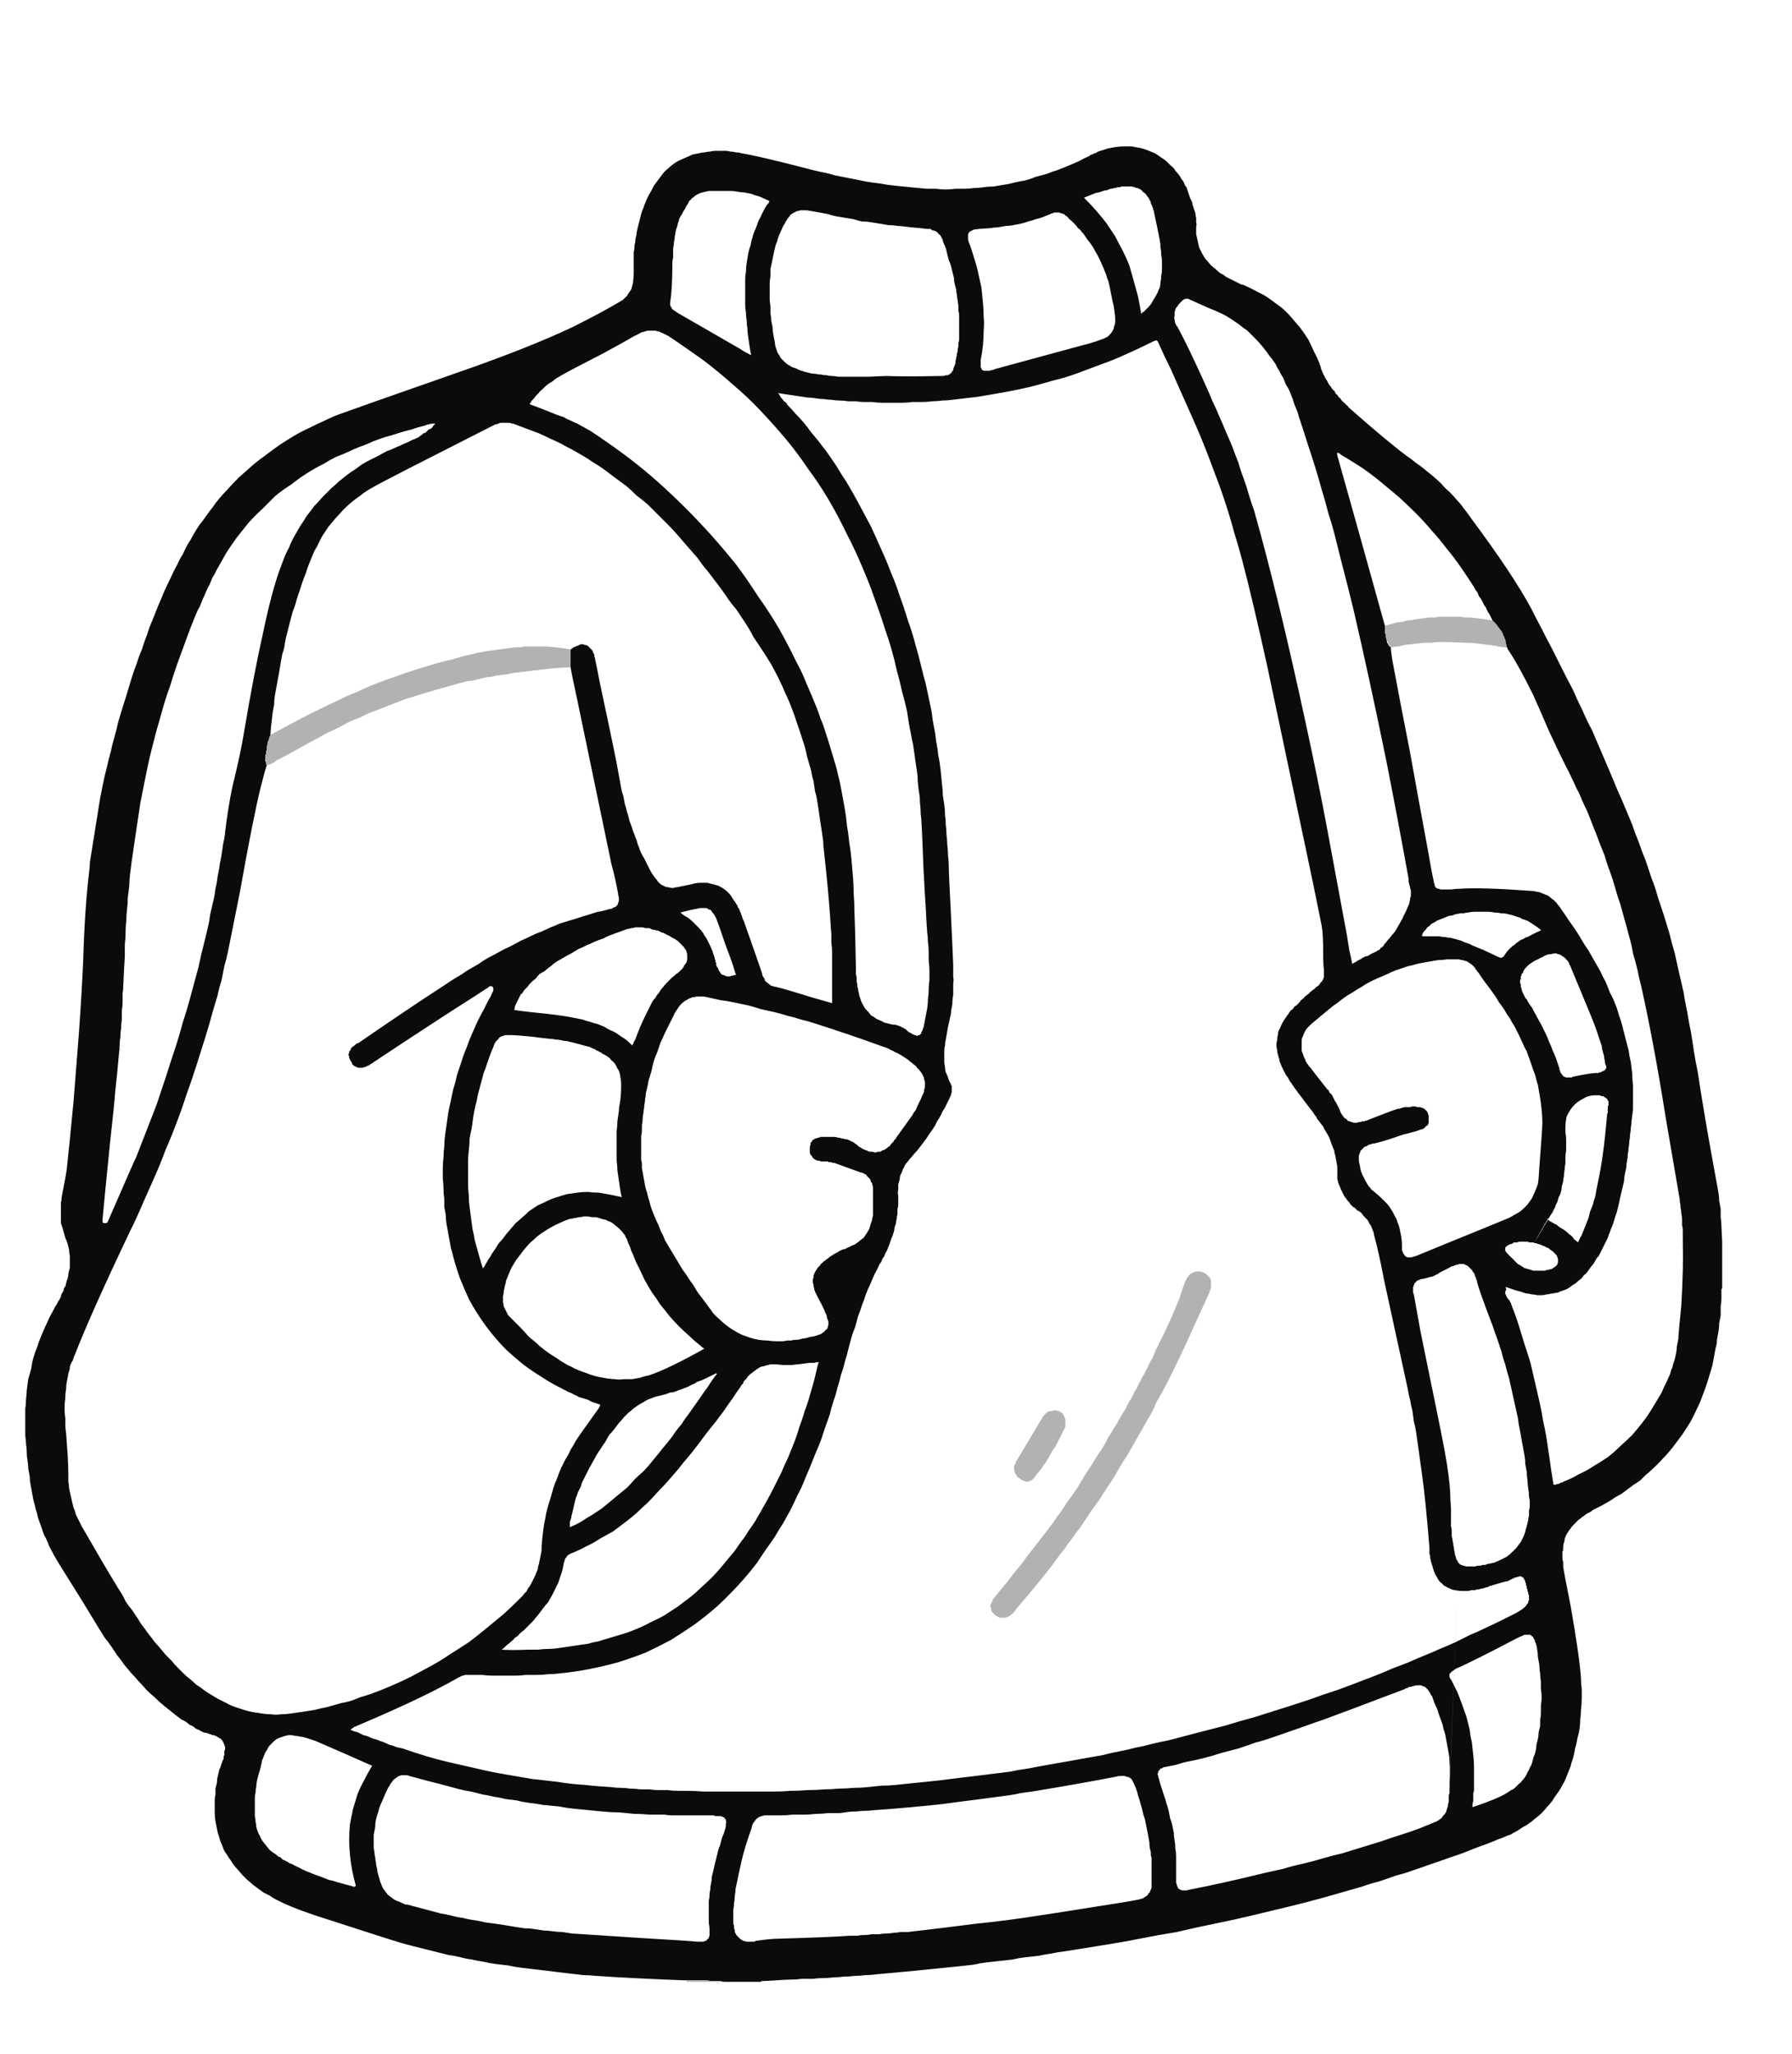 <?xml version="1.0" encoding="UTF-8" standalone="no"?>
<svg xmlns:xlink="http://www.w3.org/1999/xlink" height="138.2px" width="120.6px" xmlns="http://www.w3.org/2000/svg">
  <g transform="matrix(1.0, 0.0, 0.0, 1.0, 60.3, 69.1)">
    <path d="M55.6 14.45 Q55.6 15.4 55.6 17.3 55.6 17.35 55.6 17.4 55.6 17.5 55.6 17.55 55.6 17.6 55.55 17.65 55.55 17.75 55.55 17.8 55.55 17.85 55.55 17.9 55.55 17.95 55.55 18.0 55.55 18.1 55.55 18.15 55.55 18.2 55.55 18.25 55.55 18.55 55.5 18.8 55.5 19.1 55.5 19.4 55.45 19.65 55.4 19.95 55.4 20.25 55.35 20.5 55.3 20.8 55.25 21.05 55.25 21.35 55.15 21.65 55.1 21.9 55.05 22.2 55.0 22.45 54.95 22.75 54.8 23.25 54.65 23.75 54.5 24.25 54.3 24.75 54.15 25.2 53.9 25.7 53.7 26.15 53.45 26.6 53.2 27.0 52.9 27.45 52.6 27.85 52.3 28.25 51.95 28.7 51.6 29.05 51.25 29.45 50.85 29.8 50.65 30.0 50.45 30.15 50.3 30.3 50.1 30.5 49.9 30.65 49.65 30.8 49.45 30.95 49.25 31.1 49.05 31.25 48.85 31.4 48.6 31.55 48.4 31.65 48.2 31.8 47.95 31.95 47.75 32.05 47.5 32.2 47.4 32.25 47.3 32.3 47.2 32.35 47.1 32.4 47.0 32.45 46.9 32.5 46.8 32.6 46.7 32.65 46.6 32.7 46.5 32.75 46.4 32.8 46.3 32.9 46.2 32.95 46.15 33.0 46.05 33.1 45.95 33.15 45.85 33.25 45.75 33.35 45.65 33.45 45.55 33.55 45.45 33.65 45.4 33.75 45.3 33.85 45.25 33.95 45.15 34.1 45.1 34.2 45.05 34.3 45.0 34.45 45.0 34.6 44.95 34.7 44.9 34.85 44.9 35.0 44.9 35.1 44.9 35.15 44.9 35.25 44.85 35.3 44.85 35.4 44.85 35.45 44.85 35.55 44.85 35.65 44.85 35.7 44.85 35.8 44.85 35.9 44.9 35.95 44.9 36.05 44.9 36.1 44.9 36.2 44.9 36.3 44.95 36.7 45.4 38.95 46.0 42.35 46.1 43.85 46.1 44.2 46.15 44.55 46.15 44.85 46.15 45.2 46.15 45.55 46.1 45.9 46.1 46.25 46.05 46.55 46.05 46.9 46.0 47.25 45.95 47.55 45.85 47.9 45.8 48.25 45.7 48.55 45.65 48.9 45.55 49.25 45.45 49.5 45.4 49.75 45.3 50.0 45.2 50.25 45.1 50.5 45.0 50.75 44.85 51.0 44.75 51.2 44.6 51.45 44.45 51.65 44.3 51.85 44.15 52.1 44.0 52.3 43.8 52.5 43.65 52.7 43.45 52.9 43.3 53.05 43.1 53.2 42.95 53.3 42.8 53.45 42.6 53.6 42.45 53.7 42.25 53.8 42.1 53.9 41.9 54.05 41.7 54.15 41.5 54.25 41.35 54.35 41.15 54.4 40.95 54.5 40.75 54.6 40.55 54.65 40.0 54.9 39.4 55.1 38.85 55.3 38.25 55.55 37.7 55.75 37.1 55.95 36.55 56.15 35.95 56.35 35.4 56.55 34.8 56.75 34.25 56.95 33.65 57.1 33.1 57.3 32.5 57.5 31.9 57.65 31.35 57.85 30.15 58.2 28.9 58.55 27.65 58.9 26.4 59.2 25.15 59.5 23.9 59.8 22.65 60.1 21.4 60.35 20.15 60.6 18.9 60.9 17.65 61.1 16.4 61.35 15.15 61.6 13.85 61.8 12.6 62.0 11.35 62.2 10.9 62.25 10.45 62.35 10.05 62.4 9.6 62.5 9.15 62.55 8.7 62.6 8.25 62.65 7.85 62.75 7.4 62.8 6.95 62.85 6.5 62.9 6.05 62.95 5.65 63.0 5.2 63.1 4.75 63.15 4.3 63.2 0.95 63.55 -1.35 63.75 -1.7 63.8 -2.05 63.8 -2.4 63.85 -2.75 63.85 -3.15 63.9 -3.5 63.9 -3.85 63.95 -4.2 63.95 -4.55 64.0 -4.9 64.0 -5.25 64.0 -5.6 64.05 -6.0 64.05 -6.35 64.05 -6.7 64.1 -7.05 64.1 -7.4 64.1 -8.05 64.15 -8.8 64.2 -9.0 64.2 -9.05 64.2 -9.05 64.2 -9.05 64.2 -9.1 64.25 -9.95 64.25 -11.55 64.25 -11.7 64.25 -11.85 64.2 -12.05 64.2 -12.2 64.2 -12.35 64.2 -12.5 64.2 -12.65 64.15 -12.85 64.15 -13.0 64.15 -13.15 64.15 -13.3 64.15 -13.45 64.15 -13.65 64.15 -13.8 64.15 -13.95 64.15 -14.1 64.15 -14.15 64.15 -14.25 64.15 -18.1 64.0 -20.2 63.85 -20.65 63.8 -21.05 63.8 -21.45 63.75 -21.9 63.7 -22.3 63.65 -22.75 63.6 -23.15 63.55 -23.55 63.5 -24.0 63.45 -24.4 63.4 -24.85 63.35 -25.25 63.3 -25.65 63.25 -26.1 63.15 -26.5 63.1 -26.95 63.05 -27.35 63.0 -27.75 62.9 -28.15 62.85 -28.55 62.75 -28.95 62.7 -29.3 62.6 -29.7 62.5 -30.1 62.45 -30.5 62.35 -30.9 62.25 -31.3 62.15 -31.7 62.05 -32.1 61.95 -32.5 61.85 -32.85 61.75 -33.25 61.65 -34.1 61.4 -38.1 60.1 -40.2 59.45 -41.35 58.9 -41.55 58.8 -41.75 58.7 -41.95 58.6 -42.15 58.45 -42.35 58.35 -42.55 58.25 -42.75 58.1 -42.9 58.0 -43.1 57.85 -43.3 57.7 -43.45 57.55 -43.65 57.4 -43.8 57.25 -43.95 57.1 -44.1 56.95 -44.25 56.75 -44.45 56.55 -44.6 56.35 -44.75 56.1 -44.9 55.9 -45.05 55.65 -45.2 55.45 -45.3 55.2 -45.4 54.95 -45.5 54.75 -45.55 54.5 -45.65 54.25 -45.7 53.95 -45.75 53.7 -45.8 53.45 -45.85 53.15 -45.85 52.9 -45.85 52.7 -45.85 52.5 -45.85 52.25 -45.85 52.05 -45.85 51.85 -45.8 51.65 -45.8 51.45 -45.8 51.25 -45.75 51.05 -45.7 50.85 -45.7 50.6 -45.65 50.45 -45.6 50.2 -45.55 50.0 -45.45 49.8 -45.4 49.6 -45.4 49.55 -45.35 49.5 -45.35 49.4 -45.3 49.35 -45.3 49.3 -45.25 49.25 -45.25 49.15 -45.25 49.1 -45.25 49.05 -45.2 49.0 -45.2 48.9 -45.2 48.85 -45.2 48.8 -45.2 48.7 -45.15 48.65 -45.15 48.6 -45.15 48.55 -45.15 48.45 -45.15 48.4 -45.2 48.35 -45.2 48.25 -45.25 48.2 -45.25 48.15 -45.3 48.1 -45.3 48.05 -45.35 48.0 -45.4 47.95 -45.45 47.9 -45.5 47.85 -45.55 47.85 -45.6 47.8 -45.7 47.75 -45.75 47.75 -45.75 47.7 -45.8 47.7 -45.8 47.7 -45.85 47.7 -45.9 47.65 -45.9 47.65 -45.95 47.65 -46.0 47.65 -46.05 47.65 -46.05 47.6 -46.1 47.6 -46.15 47.6 -46.15 47.6 -46.2 47.6 -46.25 47.55 -46.3 47.55 -46.4 47.5 -46.45 47.5 -46.5 47.5 -46.6 47.45 -46.65 47.45 -46.7 47.4 -46.75 47.4 -46.85 47.35 -46.9 47.3 -46.95 47.3 -47.05 47.25 -47.1 47.2 -47.15 47.2 -47.2 47.15 -47.25 47.1 -47.4 47.0 -47.55 46.95 -47.65 46.85 -47.8 46.75 -47.95 46.65 -48.1 46.6 -48.2 46.5 -48.35 46.4 -48.5 46.3 -48.6 46.2 -48.75 46.1 -48.85 46.0 -49.0 45.9 -49.1 45.8 -49.25 45.7 -49.35 45.6 -49.65 45.35 -49.9 45.1 -50.2 44.85 -50.45 44.6 -50.7 44.3 -50.95 44.05 -51.2 43.75 -51.45 43.5 -51.7 43.2 -51.95 42.9 -52.15 42.6 -52.4 42.3 -52.6 42.0 -52.8 41.7 -53.0 41.4 -53.25 41.1 -53.45 40.8 -54.75 38.65 -55.65 37.2 -56.25 36.25 -56.4 36.0 -56.55 35.75 -56.7 35.5 -56.85 35.2 -57.0 34.95 -57.1 34.65 -57.2 34.4 -57.35 34.15 -57.45 33.85 -57.55 33.55 -57.65 33.3 -57.75 33.0 -57.8 32.7 -57.9 32.45 -57.95 32.15 -58.05 31.85 -58.1 31.6 -58.15 31.3 -58.2 31.05 -58.25 30.75 -58.3 30.5 -58.3 30.25 -58.35 29.95 -58.4 29.7 -58.4 29.45 -58.45 29.15 -58.5 28.9 -58.5 28.6 -58.5 28.35 -58.55 28.05 -58.55 27.8 -58.6 27.5 -58.6 26.9 -58.6 25.65 -58.55 25.45 -58.55 25.05 -58.5 24.65 -58.5 24.45 -58.45 24.1 -58.4 23.7 -58.3 23.35 -58.2 23.0 -58.15 22.6 -58.05 22.25 -57.95 21.9 -57.8 21.55 -57.7 21.2 -57.55 20.85 -57.4 20.5 -57.25 20.15 -57.1 19.85 -56.95 19.5 -56.75 19.15 -56.6 18.85 -56.55 18.75 -56.5 18.7 -56.45 18.6 -56.4 18.5 -56.35 18.4 -56.3 18.35 -56.25 18.25 -56.2 18.15 -56.2 18.05 -56.15 17.95 -56.1 17.9 -56.05 17.8 -56.0 17.7 -56.0 17.6 -55.95 17.5 -55.9 17.45 -55.85 17.25 -55.8 17.05 -55.7 16.85 -55.7 16.6 -55.65 16.4 -55.6 16.2 -55.6 16.0 -55.6 15.8 -55.6 15.6 -55.6 15.4 -55.65 15.2 -55.65 15.0 -55.7 14.8 -55.75 14.6 -55.8 14.4 -55.9 14.2 -55.95 14.05 -56.0 13.85 -56.05 13.7 -56.1 13.5 -56.15 13.35 -56.2 13.2 -56.2 13.0 -56.2 12.85 -56.2 12.65 -56.2 12.5 -56.2 12.35 -56.2 12.15 -56.2 12.0 -56.2 11.8 -56.15 11.65 -56.15 11.45 -55.85 9.95 -55.8 9.5 -55.65 8.15 -55.35 5.0 -55.15 2.4 -55.0 0.55 -54.8 -2.2 -54.7 -4.5 -54.6 -7.95 -54.3 -10.45 -54.25 -10.75 -54.25 -11.1 -54.2 -11.4 -54.15 -11.7 -54.1 -12.0 -54.05 -12.35 -54.0 -12.65 -53.95 -12.95 -53.9 -13.25 -53.85 -13.6 -53.8 -13.9 -53.75 -14.2 -53.7 -14.5 -53.65 -14.85 -53.6 -15.15 -53.55 -15.45 -53.45 -15.95 -53.35 -16.45 -53.25 -16.95 -53.1 -17.5 -53.0 -18.0 -52.85 -18.5 -52.75 -19.0 -52.6 -19.5 -52.45 -20.0 -52.35 -20.5 -52.2 -21.0 -52.05 -21.5 -51.9 -21.95 -51.75 -22.45 -51.6 -22.95 -51.45 -23.45 -51.3 -23.95 -51.1 -24.45 -50.95 -24.95 -50.75 -25.4 -50.6 -25.9 -50.4 -26.4 -50.25 -26.9 -50.05 -27.35 -49.85 -27.85 -49.65 -28.35 -49.45 -28.8 -49.25 -29.3 -49.05 -29.75 -48.8 -30.25 -48.6 -30.7 -48.35 -31.15 -48.2 -31.5 -48.0 -31.8 -47.85 -32.15 -47.65 -32.5 -47.45 -32.8 -47.3 -33.1 -47.1 -33.45 -46.9 -33.75 -46.65 -34.05 -46.45 -34.35 -46.25 -34.65 -46.0 -34.95 -45.8 -35.25 -45.55 -35.55 -45.3 -35.85 -45.05 -36.1 -44.65 -36.55 -44.25 -36.95 -43.8 -37.35 -43.35 -37.75 -42.95 -38.1 -42.45 -38.45 -42.0 -38.8 -41.5 -39.15 -41.05 -39.45 -40.55 -39.75 -40.05 -40.05 -39.5 -40.3 -39.0 -40.55 -38.45 -40.8 -37.95 -41.05 -37.4 -41.25 -36.45 -41.6 -29.45 -44.05 -24.7 -45.7 -21.75 -47.1 -19.75 -48.1 -18.5 -48.85 -18.4 -48.9 -18.35 -48.95 -18.3 -49.0 -18.2 -49.1 -18.15 -49.15 -18.1 -49.2 -18.05 -49.3 -18.0 -49.35 -17.95 -49.45 -17.9 -49.5 -17.85 -49.6 -17.8 -49.65 -17.8 -49.75 -17.75 -49.85 -17.75 -49.95 -17.7 -50.05 -17.65 -50.55 -17.65 -50.75 -17.65 -50.9 -17.65 -51.1 -17.65 -51.25 -17.65 -51.45 -17.65 -51.6 -17.65 -51.8 -17.65 -51.95 -17.65 -52.15 -17.6 -52.3 -17.6 -52.5 -17.6 -52.65 -17.55 -52.8 -17.55 -53.0 -17.5 -53.15 -17.45 -53.35 -17.45 -53.5 -17.4 -53.7 -17.35 -53.9 -17.3 -54.1 -17.25 -54.3 -17.2 -54.5 -17.15 -54.7 -17.1 -54.9 -17.0 -55.1 -16.95 -55.3 -16.85 -55.5 -16.8 -55.65 -16.7 -55.85 -16.6 -56.05 -16.5 -56.2 -16.4 -56.4 -16.3 -56.6 -16.15 -56.8 -16.0 -57.0 -15.85 -57.2 -15.7 -57.4 -15.55 -57.6 -15.35 -57.75 -15.2 -57.9 -15.0 -58.05 -14.8 -58.2 -14.6 -58.3 -14.35 -58.4 -14.15 -58.5 -13.9 -58.6 -13.7 -58.7 -13.45 -58.75 -13.2 -58.8 -13.05 -58.85 -12.85 -58.85 -12.7 -58.9 -12.5 -58.9 -12.35 -58.95 -12.15 -58.95 -12.0 -58.95 -11.8 -58.95 -11.65 -58.95 -11.45 -58.95 -11.3 -58.95 -11.15 -58.9 -10.95 -58.9 -10.8 -58.85 -10.6 -58.85 -10.45 -58.8 -9.25 -58.6 -6.15 -57.8 -5.6 -57.65 -5.15 -57.55 -4.6 -57.45 -4.1 -57.3 -3.6 -57.2 -3.1 -57.1 -2.55 -57.0 -2.1 -56.9 -1.55 -56.8 -1.05 -56.75 -0.55 -56.65 0.0 -56.6 0.5 -56.55 1.0 -56.5 1.55 -56.45 2.05 -56.4 2.4 -56.4 2.7 -56.4 3.0 -56.35 3.35 -56.35 3.65 -56.35 4.0 -56.4 4.3 -56.4 4.6 -56.4 4.95 -56.4 5.25 -56.45 5.6 -56.45 5.9 -56.5 6.2 -56.55 6.55 -56.55 6.85 -56.6 7.15 -56.65 7.55 -56.7 7.9 -56.8 8.3 -56.9 8.65 -56.95 9.05 -57.05 9.4 -57.2 9.8 -57.3 10.15 -57.4 10.5 -57.55 10.85 -57.65 11.25 -57.8 11.6 -57.95 11.95 -58.1 12.3 -58.25 12.65 -58.45 13.0 -58.6 13.05 -58.65 13.15 -58.7 13.2 -58.7 13.3 -58.75 13.35 -58.8 13.45 -58.8 13.5 -58.85 13.6 -58.9 13.65 -58.9 13.75 -58.95 13.8 -58.95 13.9 -59.0 14.0 -59.0 14.05 -59.05 14.15 -59.05 14.2 -59.1 14.5 -59.15 14.75 -59.2 15.05 -59.25 15.35 -59.25 15.6 -59.25 15.85 -59.25 16.15 -59.2 16.4 -59.15 16.65 -59.1 16.9 -59.0 17.15 -58.9 17.4 -58.8 17.65 -58.65 17.85 -58.5 18.1 -58.35 18.3 -58.15 18.4 -58.05 18.5 -57.95 18.65 -57.85 18.75 -57.7 18.8 -57.6 18.9 -57.5 19.0 -57.4 19.1 -57.25 19.15 -57.15 19.25 -57.0 19.35 -56.9 19.4 -56.75 19.45 -56.6 19.55 -56.5 19.6 -56.35 19.65 -56.2 19.7 -56.05 19.75 -55.9 19.8 -55.75 19.85 -55.65 19.95 -55.5 19.95 -55.35 20.0 -55.2 20.05 -55.05 20.1 -54.9 20.15 -54.75 20.15 -54.6 20.2 -54.45 20.2 -54.3 20.2 -54.15 20.25 -54.0 20.2 -53.85 20.2 -53.6 20.2 -53.35 20.25 -53.1 20.3 -52.9 20.35 -52.65 20.4 -52.45 20.5 -52.25 20.6 -52.05 20.7 -51.85 20.85 -51.65 21.0 -51.5 21.15 -51.3 21.3 -51.15 21.5 -51.0 21.65 -50.85 21.85 -50.7 21.95 -50.65 22.05 -50.6 22.15 -50.5 22.25 -50.45 22.35 -50.4 22.45 -50.35 22.55 -50.3 22.65 -50.25 22.75 -50.2 22.85 -50.15 22.95 -50.1 23.05 -50.05 23.15 -50.0 23.25 -49.95 23.35 -49.95 23.45 -49.9 23.9 -49.7 24.35 -49.45 24.8 -49.25 25.2 -48.95 25.55 -48.7 25.95 -48.4 26.3 -48.1 26.6 -47.75 26.9 -47.4 27.2 -47.05 27.5 -46.65 27.75 -46.25 27.95 -45.85 28.15 -45.4 28.4 -44.95 28.55 -44.5 28.6 -44.4 28.6 -44.3 28.65 -44.2 28.7 -44.05 28.75 -43.95 28.8 -43.85 28.85 -43.75 28.9 -43.65 28.95 -43.55 29.0 -43.5 29.05 -43.4 29.1 -43.3 29.15 -43.2 29.25 -43.1 29.3 -43.0 29.35 -42.95 29.4 -42.85 29.5 -42.8 29.55 -42.7 29.6 -42.6 29.7 -42.55 29.75 -42.45 29.8 -42.35 29.9 -42.3 29.95 -42.2 30.0 -42.15 30.1 -42.05 30.15 -42.0 30.25 -41.95 30.3 -41.85 30.4 -41.8 30.45 -41.7 33.05 -39.4 34.4 -38.4 34.7 -38.2 35.0 -37.95 35.3 -37.75 35.6 -37.5 35.9 -37.25 36.15 -37.05 36.45 -36.8 36.7 -36.55 36.95 -36.25 37.25 -36.0 37.5 -35.75 37.75 -35.45 38.0 -35.2 38.2 -34.9 38.45 -34.6 38.65 -34.3 41.55 -30.4 42.75 -28.15 43.1 -27.45 43.45 -26.8 43.8 -26.1 44.15 -25.45 44.5 -24.75 44.85 -24.05 45.2 -23.35 45.55 -22.7 45.85 -22.0 46.2 -21.3 46.5 -20.6 46.85 -19.95 47.15 -19.25 47.45 -18.55 47.75 -17.85 48.05 -17.15 48.3 -16.55 48.55 -15.95 48.8 -15.4 49.05 -14.8 49.3 -14.2 49.55 -13.6 49.75 -13.0 50.0 -12.4 50.2 -11.8 50.45 -11.2 50.65 -10.6 50.85 -10.0 51.1 -9.4 51.25 -8.8 51.45 -8.2 51.65 -7.6 51.85 -6.95 52.05 -6.3 52.2 -5.65 52.4 -5.0 52.55 -4.35 52.7 -3.65 52.85 -3.0 53.0 -2.35 53.1 -1.7 53.25 -1.0 53.35 -0.35 53.5 0.35 53.6 0.95 53.7 1.65 53.8 2.3 53.95 3.0 54.35 5.65 54.95 8.95 55.0 9.25 55.05 9.5 55.1 9.8 55.15 10.05 55.2 10.35 55.25 10.6 55.3 10.9 55.35 11.15 55.4 11.45 55.4 11.7 55.45 12.0 55.5 12.25 55.5 12.55 55.5 12.8 55.55 13.1 55.55 13.4 55.55 13.45 55.6 14.45 L55.6 14.45 M41.1 -25.55 Q41.1 -25.55 41.1 -25.55 41.1 -25.7 41.05 -25.8 41.05 -25.95 41.0 -26.05 40.95 -26.2 40.9 -26.3 40.85 -26.4 40.8 -26.55 40.75 -26.65 40.65 -26.75 40.6 -26.85 40.5 -26.95 40.45 -27.05 40.35 -27.15 40.25 -27.25 40.15 -27.35 40.1 -27.45 40.0 -27.65 39.9 -27.85 39.85 -27.9 39.8 -28.0 39.75 -28.1 39.7 -28.25 39.6 -28.35 39.55 -28.45 39.5 -28.55 39.45 -28.65 39.4 -28.75 39.35 -28.85 39.25 -28.95 39.2 -29.05 39.15 -29.2 39.1 -29.3 39.0 -29.4 38.95 -29.5 38.9 -29.6 38.45 -30.3 38.0 -30.95 37.55 -31.6 37.05 -32.2 36.6 -32.8 36.05 -33.4 35.55 -34.0 35.0 -34.55 34.45 -35.1 33.85 -35.65 33.25 -36.15 32.65 -36.65 32.05 -37.15 31.4 -37.6 30.7 -38.05 30.05 -38.45 30.5 -38.15 29.95 -38.5 29.9 -38.55 29.9 -38.55 29.85 -38.6 29.8 -38.6 29.75 -38.65 29.7 -38.65 29.7 -38.6 29.7 -38.55 29.65 -38.65 29.7 -38.45 30.15 -36.85 31.3 -32.75 32.1 -29.85 32.9 -27.0 32.9 -26.85 32.9 -26.8 32.9 -26.7 32.9 -26.6 32.9 -26.5 32.95 -26.4 32.95 -26.3 32.95 -26.25 33.0 -26.15 33.0 -26.05 33.05 -25.95 33.05 -25.85 33.1 -25.8 33.15 -25.7 33.2 -25.6 33.3 -25.55 33.3 -25.35 33.4 -24.7 33.9 -22.0 34.6 -18.45 35.0 -16.2 35.75 -12.15 36.05 -10.4 36.2 -9.75 36.2 -9.65 36.25 -9.6 36.25 -9.55 36.25 -9.5 36.3 -9.45 36.3 -9.4 36.35 -9.4 36.35 -9.35 36.4 -9.35 36.45 -9.3 36.5 -9.3 36.55 -9.3 36.6 -9.25 36.65 -9.25 36.7 -9.25 36.75 -9.25 36.95 -9.25 37.35 -9.25 37.75 -9.3 37.95 -9.3 39.45 -9.4 42.8 -9.15 42.95 -9.15 43.1 -9.1 43.2 -9.1 43.35 -9.05 43.45 -9.0 43.6 -8.95 43.7 -8.9 43.85 -8.85 43.95 -8.8 44.05 -8.7 44.15 -8.6 44.25 -8.55 44.35 -8.45 44.45 -8.35 44.55 -8.2 44.65 -8.1 44.85 -7.8 45.4 -7.0 45.9 -6.3 46.15 -5.85 46.35 -5.5 46.6 -5.15 46.8 -4.8 47.0 -4.45 47.2 -4.1 47.4 -3.75 47.55 -3.4 47.75 -3.05 47.9 -2.7 48.05 -2.3 48.25 -1.95 48.4 -1.55 48.55 -1.2 48.65 -0.8 48.8 -0.4 48.9 0.0 49.0 0.4 49.1 0.8 49.2 1.15 49.3 1.55 49.35 1.95 49.45 2.35 49.5 2.75 49.55 3.15 49.55 3.55 49.6 3.95 49.6 4.35 49.6 4.75 49.6 5.15 49.6 5.55 49.55 5.95 49.5 6.35 49.5 6.55 49.45 6.8 49.45 7.0 49.4 7.25 49.4 7.45 49.35 7.7 49.35 7.9 49.3 8.15 49.3 8.35 49.25 8.55 49.25 8.8 49.2 9.0 49.15 9.25 49.15 9.45 49.1 9.65 49.05 9.9 49.0 10.15 49.0 10.35 48.95 10.55 48.9 10.8 48.85 11.0 48.8 11.2 48.75 11.45 48.7 11.65 48.65 11.9 48.6 12.1 48.55 12.3 48.5 12.5 48.4 12.75 48.35 12.95 48.3 13.15 48.2 13.4 48.1 13.6 48.05 13.8 47.95 14.0 47.9 14.2 47.8 14.4 47.7 14.6 47.6 14.8 47.5 15.0 47.4 15.2 47.3 15.4 47.15 15.55 47.05 15.75 46.95 15.95 46.8 16.1 46.65 16.3 46.55 16.45 46.45 16.6 46.3 16.7 46.2 16.85 46.1 16.95 45.95 17.05 45.85 17.15 45.7 17.3 45.55 17.35 45.45 17.45 45.3 17.55 45.15 17.65 45.0 17.7 44.85 17.75 44.7 17.8 44.55 17.9 44.35 17.9 44.2 17.95 44.05 17.95 43.9 18.0 43.75 18.0 43.6 18.05 43.45 18.05 43.3 18.05 43.15 18.05 43.0 18.0 42.85 18.0 42.75 18.0 42.6 17.95 42.45 17.95 42.3 17.9 42.15 17.85 42.0 17.8 41.75 17.75 41.05 17.5 41.0 17.55 41.05 17.6 41.1 17.65 41.05 17.7 41.05 17.75 41.0 17.8 41.0 17.8 41.0 17.85 41.0 17.9 41.0 17.95 41.0 18.0 41.05 18.0 41.05 18.05 41.05 18.1 41.1 18.1 41.1 18.15 41.1 18.2 41.15 18.25 41.15 18.25 41.2 18.3 41.2 18.35 41.25 18.35 41.25 18.4 41.3 18.4 41.3 18.45 41.3 18.45 41.35 18.5 41.35 18.55 41.35 18.55 41.4 18.6 41.4 18.65 41.4 18.65 41.4 18.7 41.45 18.75 41.45 18.75 41.45 18.8 41.7 19.4 41.9 20.05 42.1 20.7 42.3 21.35 42.5 21.95 42.7 22.6 42.85 23.25 43.0 23.9 43.15 24.55 43.3 25.2 43.45 25.85 43.55 26.5 43.7 27.15 43.8 27.8 43.9 28.45 44.0 29.15 44.05 29.6 44.25 30.8 44.3 30.8 44.35 30.8 44.4 30.8 44.45 30.8 44.45 30.75 44.5 30.75 44.55 30.75 44.6 30.75 44.65 30.7 44.7 30.7 44.7 30.7 44.75 30.65 44.8 30.65 44.85 30.65 44.9 30.6 44.9 30.6 45.45 30.4 45.95 30.1 46.5 29.85 46.95 29.55 47.45 29.25 47.9 28.95 48.35 28.6 48.75 28.2 49.15 27.85 49.55 27.45 49.9 27.05 50.25 26.6 50.6 26.15 50.9 25.65 51.2 25.15 51.5 24.65 51.6 24.45 51.7 24.2 51.8 24.0 51.9 23.8 52.0 23.55 52.1 23.35 52.15 23.1 52.25 22.9 52.3 22.65 52.4 22.4 52.45 22.2 52.5 21.95 52.55 21.7 52.55 21.5 52.6 21.25 52.65 21.0 52.65 20.75 52.85 18.75 53.0 16.2 52.95 14.5 52.95 14.3 52.95 14.1 52.95 13.9 52.95 13.7 52.95 13.5 52.9 13.35 52.9 13.15 52.9 12.95 52.9 12.75 52.85 12.55 52.85 12.35 52.8 12.15 52.8 11.95 52.75 11.75 52.75 11.55 52.7 11.35 52.65 11.1 51.8 6.1 51.0 1.05 50.15 -2.75 50.0 -3.3 49.9 -3.85 49.75 -4.45 49.6 -4.95 49.5 -5.55 49.35 -6.05 49.2 -6.65 49.05 -7.15 48.9 -7.7 48.75 -8.25 48.55 -8.8 48.4 -9.35 48.25 -9.9 48.05 -10.45 47.85 -10.95 47.7 -11.5 47.55 -11.9 47.4 -12.25 47.25 -12.65 47.1 -13.05 46.95 -13.4 46.8 -13.8 46.65 -14.2 46.5 -14.55 46.3 -14.95 46.15 -15.3 46.0 -15.7 45.8 -16.05 45.65 -16.4 45.45 -16.8 45.3 -17.15 45.1 -17.5 44.65 -18.4 43.95 -19.9 43.15 -21.75 42.9 -22.3 41.9 -24.35 41.15 -25.45 41.15 -25.55 41.1 -25.55 L41.1 -25.55 M-42.1 -19.65 Q-42.1 -19.6 -42.15 -19.55 -42.15 -19.5 -42.2 -19.45 -42.2 -19.4 -42.2 -19.35 -42.25 -19.3 -42.25 -19.25 -42.25 -19.2 -42.3 -19.15 -42.3 -19.1 -42.3 -19.05 -42.3 -18.95 -42.35 -18.9 -42.35 -18.85 -42.35 -18.8 -42.35 -18.8 -42.35 -18.65 -42.4 -18.55 -42.4 -18.5 -42.4 -18.4 -42.4 -18.35 -42.45 -18.3 -42.45 -18.2 -42.45 -18.15 -42.45 -18.05 -42.45 -18.0 -42.45 -17.9 -42.4 -17.85 -42.4 -17.75 -42.4 -17.65 -42.35 -17.6 -42.5 -17.15 -42.75 -16.15 -43.25 -14.15 -44.15 -9.1 -44.25 -8.6 -44.35 -8.1 -44.45 -7.6 -44.55 -7.1 -44.65 -6.6 -44.75 -6.1 -44.85 -5.6 -44.95 -5.1 -45.05 -4.6 -45.2 -4.1 -45.3 -3.6 -45.4 -3.1 -45.55 -2.65 -45.65 -2.15 -45.8 -1.65 -45.95 -1.15 -46.2 -0.2 -46.5 0.75 -46.8 1.7 -47.1 2.65 -47.4 3.6 -47.75 4.55 -48.05 5.5 -48.4 6.4 -48.75 7.35 -49.15 8.25 -49.5 9.2 -49.9 10.1 -50.3 11.0 -50.7 11.9 -51.1 12.85 -51.55 13.75 -54.15 19.2 -55.3 22.15 -55.35 22.2 -55.35 22.3 -55.4 22.35 -55.4 22.45 -55.45 22.5 -55.5 22.6 -55.5 22.65 -55.55 22.7 -55.55 22.8 -55.6 22.85 -55.6 22.95 -55.6 23.0 -55.65 23.1 -55.65 23.2 -55.7 23.25 -55.7 23.35 -55.75 23.6 -55.8 23.85 -55.85 24.1 -55.85 24.35 -55.9 24.6 -55.9 24.85 -55.9 25.05 -55.95 25.35 -55.95 25.55 -55.95 25.85 -55.95 26.05 -55.9 26.35 -55.9 26.55 -55.9 26.85 -55.9 27.05 -55.85 27.35 -55.85 27.4 -55.75 28.75 -55.7 29.6 -55.7 30.15 -55.7 30.4 -55.7 30.6 -55.65 30.85 -55.65 31.05 -55.6 31.25 -55.55 31.5 -55.5 31.7 -55.45 31.95 -55.4 32.15 -55.35 32.35 -55.25 32.55 -55.2 32.8 -55.1 33.0 -55.0 33.2 -54.9 33.4 -54.8 33.6 -53.1 36.55 -52.6 37.35 -52.4 37.7 -52.2 38.0 -52.0 38.3 -51.85 38.65 -51.65 38.95 -51.4 39.25 -51.2 39.55 -51.0 39.85 -50.8 40.2 -50.55 40.5 -50.35 40.8 -50.1 41.1 -49.9 41.4 -49.65 41.65 -49.4 41.95 -49.15 42.25 -48.95 42.45 -48.75 42.65 -48.55 42.9 -48.35 43.1 -48.15 43.3 -47.95 43.5 -47.75 43.7 -47.55 43.85 -47.3 44.05 -47.1 44.25 -46.85 44.4 -46.6 44.6 -46.4 44.75 -46.15 44.9 -45.9 45.05 -45.65 45.2 -45.35 45.35 -45.05 45.5 -44.8 45.65 -44.5 45.75 -44.2 45.85 -43.9 45.95 -43.6 46.05 -43.3 46.1 -43.0 46.15 -42.65 46.2 -42.35 46.25 -42.05 46.25 -41.75 46.3 -41.4 46.25 -41.1 46.25 -40.75 46.2 -40.4 46.15 -40.05 46.1 -39.75 46.05 -39.4 46.0 -39.05 45.95 -38.7 45.85 -38.4 45.8 -38.05 45.7 -37.7 45.6 -37.35 45.5 -37.05 45.45 -36.7 45.35 -36.4 45.25 -36.05 45.1 -35.7 45.0 -35.4 44.9 -34.7 44.65 -34.0 44.35 -33.3 44.05 -32.6 43.7 -31.95 43.35 -31.3 43.0 -30.65 42.65 -30.0 42.2 -29.35 41.8 -28.75 41.4 -28.15 40.95 -27.55 40.45 -27.0 40.0 -26.4 39.5 -25.85 39.0 -25.3 38.45 -25.2 38.35 -25.15 38.3 -25.05 38.2 -25.0 38.1 -24.9 38.05 -24.85 37.95 -24.8 37.85 -24.75 37.75 -24.65 37.65 -24.6 37.55 -24.55 37.45 -24.5 37.35 -24.45 37.25 -24.4 37.15 -24.35 37.05 -24.3 36.95 -24.25 36.85 -24.2 36.7 -24.15 36.6 -24.1 36.45 -24.1 36.3 -24.05 36.2 -24.0 36.05 -24.0 35.95 -23.95 35.8 -23.95 35.7 -23.9 35.55 -23.9 35.45 -23.85 35.3 -23.85 35.15 -23.85 35.05 -23.85 34.9 -23.75 33.7 -23.6 33.05 -23.55 32.7 -23.45 32.35 -23.35 32.0 -23.25 31.7 -23.15 31.35 -23.05 31.0 -22.95 30.7 -22.8 30.35 -22.7 30.05 -22.55 29.7 -22.4 29.4 -22.25 29.1 -22.05 28.8 -21.9 28.45 -21.7 28.15 -21.55 27.85 -21.4 27.6 -20.0 25.65 -19.9 25.45 -19.9 25.45 -19.9 25.4 -20.1 25.35 -20.25 25.3 -20.4 25.25 -20.55 25.2 -20.7 25.1 -20.85 25.05 -21.0 25.0 -21.2 24.95 -21.35 24.9 -21.5 24.8 -21.65 24.75 -21.8 24.65 -21.95 24.6 -22.1 24.55 -22.25 24.45 -22.4 24.4 -22.55 24.3 -23.25 23.95 -23.85 23.55 -24.5 23.15 -25.1 22.7 -25.65 22.25 -26.2 21.75 -26.7 21.25 -27.15 20.7 -27.6 20.15 -28.0 19.55 -28.4 18.95 -28.75 18.3 -29.05 17.65 -29.35 16.9 -29.6 16.2 -29.8 15.45 -29.85 15.2 -29.95 14.9 -30.0 14.65 -30.05 14.35 -30.1 14.05 -30.15 13.8 -30.2 13.5 -30.25 13.25 -30.3 12.95 -30.3 12.65 -30.35 12.4 -30.4 12.1 -30.4 11.8 -30.4 11.55 -30.45 11.25 -30.45 10.95 -30.45 10.6 -30.5 10.2 -30.5 9.85 -30.5 9.5 -30.5 9.15 -30.45 8.75 -30.45 8.4 -30.4 8.05 -30.4 7.7 -30.35 7.3 -30.3 6.95 -30.25 6.6 -30.2 6.25 -30.15 5.9 -30.1 5.55 -30.0 5.15 -29.9 4.65 -29.8 4.2 -29.65 3.75 -29.55 3.25 -29.4 2.8 -29.25 2.35 -29.1 1.85 -28.9 1.4 -28.75 0.95 -28.55 0.5 -28.35 0.05 -28.15 -0.4 -27.95 -0.8 -27.7 -1.25 -27.5 -1.7 -27.25 -2.1 -27.25 -2.15 -27.2 -2.25 -27.15 -2.3 -27.15 -2.35 -27.1 -2.4 -27.1 -2.45 -27.1 -2.5 -27.1 -2.55 -27.1 -2.6 -27.1 -2.6 -27.1 -2.65 -27.15 -2.7 -27.2 -2.75 -27.3 -2.75 -27.35 -2.75 -27.45 -2.65 -27.7 -2.5 -28.3 -2.1 -30.75 -0.55 -35.2 2.4 -35.15 2.4 -35.25 2.45 -35.3 2.45 -35.35 2.5 -35.4 2.5 -35.4 2.55 -35.45 2.55 -35.5 2.6 -35.55 2.6 -35.55 2.6 -35.6 2.65 -35.65 2.65 -35.65 2.65 -35.7 2.7 -35.75 2.7 -35.8 2.7 -35.85 2.75 -35.95 2.75 -36.0 2.75 -36.05 2.75 -36.1 2.75 -36.15 2.75 -36.2 2.75 -36.3 2.7 -36.35 2.7 -36.4 2.65 -36.45 2.65 -36.5 2.6 -36.55 2.55 -36.6 2.5 -36.6 2.45 -36.65 2.35 -36.7 2.3 -36.75 2.2 -36.75 2.15 -36.8 2.1 -36.8 2.05 -36.8 2.0 -36.85 1.9 -36.85 1.85 -36.85 1.8 -36.8 1.75 -36.8 1.7 -36.8 1.65 -36.75 1.6 -36.7 1.55 -36.7 1.45 -36.65 1.4 -36.6 1.4 -36.6 1.35 -36.55 1.35 -36.55 1.3 -36.5 1.3 -36.5 1.3 -36.45 1.25 -36.45 1.25 -36.4 1.2 -36.4 1.2 -36.35 1.2 -36.35 1.15 -36.3 1.15 -36.3 1.1 -36.25 1.1 -36.2 1.1 -33.1 -1.05 -30.25 -2.9 -29.9 -3.15 -29.55 -3.35 -29.2 -3.55 -28.85 -3.8 -28.5 -4.0 -28.15 -4.2 -27.8 -4.45 -27.45 -4.65 -27.05 -4.85 -26.7 -5.05 -26.35 -5.25 -26.0 -5.4 -25.6 -5.6 -25.25 -5.8 -24.9 -5.95 -24.5 -6.15 -24.2 -6.3 -23.9 -6.4 -23.55 -6.55 -23.25 -6.7 -22.95 -6.8 -22.65 -6.95 -22.3 -7.05 -22.0 -7.15 -21.65 -7.25 -21.35 -7.35 -21.05 -7.45 -20.7 -7.55 -20.4 -7.65 -20.05 -7.75 -19.7 -7.8 -19.4 -7.9 -19.25 -7.95 -19.15 -7.95 -19.05 -8.0 -19.0 -8.05 -18.9 -8.05 -18.85 -8.1 -18.8 -8.15 -18.75 -8.2 -18.7 -8.3 -18.7 -8.35 -18.65 -8.45 -18.65 -8.5 -18.65 -8.6 -18.65 -8.7 -18.7 -8.85 -18.7 -8.95 -18.75 -9.25 -18.9 -9.95 -19.05 -10.6 -19.15 -10.95 -20.15 -15.75 -21.45 -22.0 -21.85 -23.85 -21.9 -24.2 -21.9 -24.9 -21.9 -25.4 -21.85 -25.4 -21.85 -25.45 -21.8 -25.45 -21.75 -25.5 -21.75 -25.5 -21.7 -25.55 -21.65 -25.55 -21.65 -25.55 -21.6 -25.6 -21.55 -25.6 -21.5 -25.6 -21.5 -25.65 -21.45 -25.65 -21.4 -25.65 -21.35 -25.65 -21.35 -25.7 -21.3 -25.7 -21.2 -25.75 -21.15 -25.75 -21.1 -25.75 -21.0 -25.75 -20.95 -25.7 -20.9 -25.7 -20.85 -25.7 -20.8 -25.65 -20.75 -25.65 -20.7 -25.6 -20.65 -25.55 -20.6 -25.5 -20.55 -25.45 -20.5 -25.4 -20.45 -25.35 -20.45 -25.3 -20.4 -25.3 -20.4 -25.25 -20.4 -25.2 -20.35 -25.15 -20.35 -25.15 -20.35 -25.1 -20.3 -25.05 -20.3 -25.0 -20.3 -25.0 -20.3 -24.95 -20.3 -24.9 -20.25 -24.85 -20.25 -24.8 -20.25 -24.8 -20.25 -24.75 -20.1 -24.05 -19.95 -23.25 -19.0 -18.8 -18.8 -17.75 -18.75 -17.45 -18.7 -17.2 -18.65 -16.9 -18.6 -16.65 -18.55 -16.35 -18.5 -16.1 -18.45 -15.8 -18.35 -15.55 -18.3 -15.25 -18.25 -15.0 -18.15 -14.7 -18.1 -14.45 -18.0 -14.2 -17.95 -13.9 -17.85 -13.65 -17.75 -13.35 -17.7 -13.15 -17.6 -12.95 -17.55 -12.75 -17.45 -12.55 -17.4 -12.3 -17.3 -12.1 -17.25 -11.9 -17.15 -11.7 -17.05 -11.5 -16.95 -11.35 -16.85 -11.15 -16.75 -10.95 -16.65 -10.75 -16.55 -10.55 -16.45 -10.35 -16.3 -10.15 -16.2 -10.0 -16.1 -9.9 -16.05 -9.8 -15.95 -9.7 -15.85 -9.6 -15.75 -9.55 -15.65 -9.5 -15.55 -9.45 -15.45 -9.4 -15.3 -9.4 -15.2 -9.35 -15.05 -9.35 -14.95 -9.35 -14.8 -9.4 -14.65 -9.4 -14.5 -9.45 -13.7 -9.6 -13.6 -9.65 -13.35 -9.7 -13.15 -9.7 -12.9 -9.7 -12.7 -9.7 -12.5 -9.65 -12.3 -9.6 -12.1 -9.55 -11.95 -9.5 -11.75 -9.4 -11.6 -9.3 -11.45 -9.2 -11.3 -9.05 -11.1 -8.85 -11.0 -8.65 -10.85 -8.45 -10.7 -8.2 -10.65 -8.15 -10.65 -8.05 -10.6 -8.0 -10.55 -7.95 -10.55 -7.9 -10.5 -7.8 -10.5 -7.75 -10.45 -7.7 -10.45 -7.6 -10.4 -7.55 -10.4 -7.5 -10.35 -7.4 -10.35 -7.35 -10.3 -7.25 -10.3 -7.2 -10.25 -7.15 -9.1 -3.9 -9.0 -3.55 -9.0 -3.45 -8.95 -3.4 -8.9 -3.3 -8.85 -3.25 -8.85 -3.15 -8.8 -3.1 -8.75 -3.05 -8.7 -3.0 -8.65 -2.95 -8.55 -2.9 -8.5 -2.85 -8.45 -2.8 -8.35 -2.75 -8.3 -2.75 -8.2 -2.7 -8.1 -2.7 -7.45 -2.55 -5.7 -2.0 -5.15 -1.85 -4.3 -1.6 -4.3 -1.65 -4.3 -1.8 -4.3 -2.1 -4.3 -2.45 -4.3 -2.75 -4.3 -3.1 -4.3 -3.4 -4.3 -3.75 -4.3 -4.05 -4.3 -4.4 -4.3 -4.7 -4.3 -5.0 -4.3 -5.35 -4.35 -5.65 -4.35 -6.0 -4.35 -6.3 -4.4 -6.65 -4.4 -6.95 -4.55 -9.2 -4.85 -11.85 -4.9 -12.2 -4.9 -12.5 -4.95 -12.85 -5.0 -13.2 -5.05 -13.55 -5.1 -13.85 -5.15 -14.2 -5.2 -14.55 -5.25 -14.85 -5.3 -15.2 -5.35 -15.55 -5.45 -15.85 -5.5 -16.2 -5.55 -16.55 -5.65 -16.85 -5.7 -17.2 -5.85 -17.75 -6.0 -18.25 -6.1 -18.8 -6.3 -19.35 -6.45 -19.85 -6.65 -20.4 -6.8 -20.9 -7.0 -21.4 -7.2 -21.95 -7.45 -22.45 -7.65 -22.95 -7.9 -23.45 -8.15 -23.95 -8.4 -24.4 -8.7 -24.9 -9.0 -25.35 -9.3 -25.8 -9.6 -26.25 -9.85 -26.75 -10.15 -27.2 -10.45 -27.65 -10.75 -28.1 -11.1 -28.5 -11.4 -28.95 -11.7 -29.4 -12.05 -29.85 -12.35 -30.25 -12.7 -30.7 -13.05 -31.1 -13.35 -31.55 -13.7 -31.95 -14.05 -32.35 -14.35 -32.7 -14.7 -33.1 -15.0 -33.45 -15.35 -33.8 -15.7 -34.15 -16.0 -34.45 -16.35 -34.8 -16.7 -35.15 -17.05 -35.45 -17.45 -35.75 -17.8 -36.1 -18.15 -36.4 -18.55 -36.7 -18.9 -36.95 -19.3 -37.25 -19.7 -37.55 -20.05 -37.8 -20.4 -38.0 -20.75 -38.25 -21.1 -38.45 -21.45 -38.65 -21.8 -38.85 -22.2 -39.05 -22.55 -39.25 -22.95 -39.45 -23.3 -39.6 -23.7 -39.8 -24.05 -39.95 -24.45 -40.1 -24.85 -40.25 -25.25 -40.4 -25.65 -40.55 -25.75 -40.6 -25.85 -40.6 -25.95 -40.65 -26.05 -40.65 -26.1 -40.65 -26.2 -40.65 -26.3 -40.65 -26.4 -40.65 -26.5 -40.65 -26.6 -40.65 -26.65 -40.65 -26.75 -40.6 -26.85 -40.55 -26.95 -40.55 -27.05 -40.5 -27.15 -40.45 -27.45 -40.3 -32.75 -37.6 -35.0 -36.45 -35.4 -36.2 -35.75 -36.0 -36.05 -35.75 -36.35 -35.55 -36.65 -35.3 -36.95 -35.05 -37.2 -34.8 -37.45 -34.5 -37.7 -34.25 -37.95 -33.95 -38.2 -33.65 -38.4 -33.35 -38.6 -33.05 -38.8 -32.7 -38.95 -32.35 -39.15 -32.05 -39.3 -31.65 -39.45 -31.3 -39.6 -30.9 -39.7 -30.55 -39.85 -30.2 -40.0 -29.8 -40.1 -29.45 -40.25 -29.05 -40.35 -28.7 -40.45 -28.3 -40.6 -27.95 -40.7 -27.55 -40.8 -27.2 -40.9 -26.8 -41.0 -26.4 -41.1 -26.05 -41.15 -25.65 -41.2 -25.35 -41.3 -25.1 -41.35 -24.8 -41.4 -24.55 -41.45 -24.25 -41.5 -23.95 -41.55 -23.7 -41.6 -23.4 -41.65 -23.15 -41.7 -22.85 -41.75 -22.55 -41.8 -22.3 -41.85 -22.0 -41.85 -21.7 -41.9 -21.45 -41.95 -21.15 -42.1 -19.95 -42.1 -19.65 L-42.1 -19.65 M-7.95 -42.65 Q-7.9 -42.6 -7.85 -42.55 -7.85 -42.5 -7.8 -42.45 -7.75 -42.35 -7.7 -42.3 -7.65 -42.25 -7.6 -42.2 -7.6 -42.15 -7.55 -42.1 -7.5 -42.1 -7.45 -42.05 -7.4 -42.0 -7.35 -41.95 -7.35 -41.9 -7.3 -41.85 -7.0 -41.55 -6.75 -41.25 -6.45 -40.95 -6.2 -40.65 -5.95 -40.35 -5.7 -40.0 -5.45 -39.7 -5.2 -39.4 -4.95 -39.05 -4.7 -38.75 -4.45 -38.4 -4.25 -38.1 -4.0 -37.75 -3.8 -37.4 -3.6 -37.05 -3.35 -36.7 -2.9 -35.95 -2.5 -35.2 -2.1 -34.45 -1.7 -33.7 -1.35 -32.95 -1.0 -32.15 -0.65 -31.4 -0.35 -30.6 0.0 -29.8 0.25 -29.0 0.55 -28.2 0.8 -27.35 1.1 -26.55 1.3 -25.75 1.55 -24.9 1.75 -24.05 1.85 -23.6 2.0 -23.1 2.1 -22.6 2.2 -22.15 2.3 -21.65 2.4 -21.2 2.45 -20.7 2.55 -20.2 2.65 -19.75 2.7 -19.25 2.8 -18.75 2.85 -18.25 2.95 -17.8 3.0 -17.3 3.05 -16.8 3.1 -16.3 3.15 -15.95 3.15 -15.6 3.2 -15.3 3.25 -14.95 3.3 -14.6 3.3 -14.25 3.35 -13.95 3.35 -13.6 3.4 -13.25 3.4 -12.9 3.45 -12.55 3.45 -12.25 3.5 -11.9 3.5 -11.55 3.55 -11.2 3.55 -10.85 3.55 -10.4 3.7 -7.5 3.8 -5.45 3.85 -4.15 3.85 -3.95 3.85 -3.75 3.85 -3.55 3.85 -3.35 3.9 -3.15 3.85 -2.95 3.85 -2.75 3.85 -2.55 3.85 -2.35 3.85 -2.15 3.8 -1.9 3.8 -1.75 3.8 -1.5 3.75 -1.3 3.7 -1.1 3.7 -0.9 3.65 -0.7 3.5 0.0 3.4 0.55 3.35 0.85 3.3 1.05 3.3 1.25 3.25 1.4 3.25 1.6 3.25 1.8 3.25 1.95 3.25 2.15 3.25 2.35 3.25 2.5 3.3 2.7 3.3 2.9 3.35 3.05 3.45 3.25 3.5 3.4 3.55 3.6 3.65 3.75 3.65 3.8 3.7 3.85 3.7 3.85 3.7 3.9 3.75 3.95 3.75 4.0 3.75 4.05 3.75 4.05 3.75 4.1 3.75 4.15 3.75 4.2 3.75 4.25 3.75 4.3 3.75 4.3 3.75 4.35 3.75 4.4 3.75 4.45 3.7 4.5 3.7 4.55 3.7 4.6 3.65 4.65 3.65 4.7 3.6 4.75 3.6 4.8 3.6 4.85 3.55 4.9 3.55 4.95 3.5 5.0 3.5 5.05 3.45 5.1 3.45 5.15 3.4 5.2 3.3 5.45 3.15 5.65 3.05 5.9 2.9 6.15 2.75 6.35 2.65 6.6 2.5 6.85 2.35 7.05 2.2 7.25 2.05 7.5 1.9 7.7 1.75 7.9 1.55 8.15 1.4 8.35 1.2 8.55 1.05 8.75 0.9 8.9 0.8 9.05 0.7 9.15 0.6 9.3 0.55 9.45 0.45 9.6 0.4 9.8 0.3 9.95 0.25 10.1 0.25 10.25 0.2 10.45 0.15 10.6 0.15 10.8 0.15 10.95 0.1 11.15 0.15 11.35 0.15 11.5 0.15 11.65 0.15 11.8 0.15 11.95 0.15 12.1 0.1 12.25 0.1 12.45 0.1 12.6 0.05 12.75 0.05 12.9 0.0 13.05 0.0 13.2 -0.05 13.35 -0.1 13.5 -0.1 13.65 -0.15 13.8 -0.2 13.95 -0.25 14.1 -0.3 14.2 -0.35 14.35 -0.4 14.5 -0.45 14.65 -0.5 14.75 -0.55 14.9 -0.6 15.05 -0.7 15.2 -0.75 15.3 -0.8 15.45 -0.9 15.55 -0.95 15.7 -1.0 15.85 -1.1 15.95 -1.25 16.3 -1.45 16.65 -1.6 17.0 -1.75 17.35 -1.9 17.65 -2.05 18.05 -2.15 18.4 -2.3 18.75 -2.4 19.1 -2.55 19.45 -2.65 19.8 -2.75 20.2 -2.9 20.55 -3.0 20.9 -3.1 21.25 -3.2 21.65 -3.3 22.1 -3.45 22.55 -3.55 23.0 -3.7 23.4 -3.8 23.85 -3.95 24.3 -4.05 24.75 -4.2 25.15 -4.35 25.6 -4.45 26.05 -4.6 26.5 -4.75 26.9 -4.9 27.35 -5.05 27.8 -5.2 28.2 -5.4 28.65 -5.6 29.15 -5.8 29.65 -6.0 30.1 -6.2 30.6 -6.4 31.1 -6.65 31.55 -6.85 32.0 -7.1 32.5 -7.35 32.95 -7.6 33.4 -7.9 33.85 -8.15 34.3 -8.45 34.75 -8.75 35.15 -9.05 35.6 -9.35 36.05 -10.0 36.9 -10.65 37.6 -11.35 38.35 -12.05 39.0 -12.8 39.65 -13.55 40.2 -14.35 40.75 -15.15 41.25 -16.0 41.7 -16.85 42.1 -17.75 42.45 -18.7 42.75 -19.6 43.0 -20.6 43.2 -21.6 43.4 -22.65 43.5 -23.0 43.55 -23.4 43.55 -23.75 43.6 -24.15 43.6 -24.5 43.6 -24.9 43.6 -25.25 43.65 -25.6 43.65 -26.0 43.65 -26.35 43.65 -26.75 43.65 -27.1 43.65 -27.5 43.65 -27.85 43.6 -28.25 43.6 -28.6 43.6 -28.65 43.6 -28.7 43.6 -28.75 43.6 -28.8 43.6 -28.85 43.6 -28.9 43.6 -28.95 43.6 -29.0 43.6 -29.05 43.6 -29.1 43.65 -29.15 43.65 -29.2 43.65 -29.25 43.7 -29.3 43.7 -29.35 43.75 -29.4 43.75 -29.65 43.9 -30.4 44.3 -32.55 45.45 -36.45 47.1 -36.7 47.25 -36.7 47.3 -36.5 47.4 -36.25 47.45 -36.05 47.55 -35.85 47.65 -35.6 47.7 -35.4 47.8 -35.2 47.9 -34.95 47.95 -34.75 48.05 -34.55 48.1 -34.3 48.2 -34.1 48.3 -33.85 48.35 -33.65 48.45 -33.45 48.5 -33.2 48.55 -32.35 48.85 -31.5 49.1 -30.65 49.35 -29.75 49.55 -28.9 49.75 -28.0 49.95 -27.15 50.15 -26.25 50.3 -25.4 50.45 -24.5 50.6 -23.65 50.7 -22.75 50.8 -21.85 50.95 -20.95 51.0 -20.1 51.1 -19.15 51.15 -18.85 51.2 -18.5 51.2 -18.2 51.2 -17.9 51.25 -17.55 51.25 -17.25 51.3 -16.95 51.3 -16.6 51.3 -16.3 51.35 -16.0 51.35 -15.65 51.35 -15.35 51.35 -15.05 51.4 -14.7 51.4 -14.4 51.4 -14.1 51.4 -13.5 51.4 -12.95 51.45 -12.35 51.45 -11.75 51.45 -11.2 51.45 -10.6 51.45 -10.0 51.45 -9.45 51.45 -8.85 51.45 -8.25 51.45 -7.7 51.45 -7.1 51.4 -6.5 51.4 -5.95 51.35 -5.35 51.35 -4.8 51.3 -4.3 51.3 -3.85 51.25 -3.35 51.25 -2.85 51.2 -2.4 51.2 -1.9 51.15 -1.45 51.1 -0.95 51.05 -0.45 51.05 0.0 51.0 0.5 50.95 0.95 50.9 1.45 50.85 1.95 50.8 2.4 50.75 2.9 50.7 3.3 50.65 3.7 50.6 4.1 50.55 4.5 50.5 4.9 50.45 5.35 50.4 5.75 50.35 6.15 50.3 6.55 50.25 6.95 50.2 7.35 50.15 7.75 50.1 8.15 50.0 8.55 49.95 8.95 49.9 9.4 49.8 9.95 49.7 10.5 49.6 11.1 49.5 11.65 49.4 12.2 49.3 12.75 49.2 13.3 49.1 13.9 49.0 14.45 48.85 15.0 48.75 15.55 48.65 16.1 48.5 16.65 48.4 17.2 48.25 17.8 48.1 18.35 48.0 19.3 47.75 20.25 47.5 21.25 47.25 22.2 47.0 23.15 46.7 24.1 46.45 25.05 46.15 26.0 45.85 26.95 45.55 27.85 45.25 28.8 44.9 29.75 44.6 30.7 44.25 31.6 43.9 32.55 43.55 33.45 43.15 34.0 42.95 34.5 42.75 35.05 42.5 35.55 42.3 36.05 42.1 36.6 41.85 37.1 41.65 37.65 41.4 38.15 41.15 38.65 40.9 39.15 40.7 39.65 40.45 40.2 40.2 40.7 39.95 41.2 39.7 41.7 39.45 42.15 39.2 42.3 39.05 42.35 39.0 42.4 38.95 42.45 38.9 42.45 38.85 42.5 38.8 42.55 38.75 42.55 38.7 42.55 38.65 42.6 38.6 42.6 38.55 42.6 38.5 42.6 38.4 42.6 38.35 42.6 38.3 42.6 38.25 42.55 38.15 42.55 38.1 42.55 38.05 42.5 38.0 42.5 37.95 42.5 37.9 42.5 37.85 42.45 37.8 42.45 37.75 42.45 37.7 42.45 37.65 42.4 37.6 42.4 37.55 42.4 37.5 42.4 37.45 42.35 37.4 42.35 37.35 42.35 37.3 42.3 37.2 42.25 37.15 42.25 37.1 42.2 37.05 42.2 37.05 42.15 37.0 42.1 37.0 42.05 36.95 42.0 36.95 41.95 36.95 41.9 37.0 41.85 37.0 41.8 37.0 41.75 37.05 41.65 37.05 41.25 37.25 41.15 37.3 41.0 37.3 40.2 37.55 40.1 37.6 40.0 37.6 39.9 37.65 39.8 37.7 39.7 37.7 39.6 37.75 39.45 37.8 39.35 37.8 39.25 37.85 39.15 37.85 39.05 37.85 38.95 37.9 38.85 37.9 38.7 37.9 38.6 37.95 38.5 37.95 38.25 37.95 38.05 37.95 37.85 37.95 37.65 37.9 37.5 37.9 37.3 37.8 37.15 37.75 37.0 37.65 36.85 37.6 36.75 37.45 36.6 37.35 36.5 37.2 36.4 37.0 36.3 36.85 36.2 36.65 36.15 36.45 36.1 36.35 36.1 36.25 36.05 36.2 36.05 36.1 36.0 36.0 36.0 35.95 36.0 35.85 35.95 35.75 35.95 35.65 35.95 35.6 35.9 35.5 35.9 35.4 35.9 35.3 35.9 35.25 35.9 35.15 35.9 35.05 35.65 31.9 35.4 30.1 35.35 29.75 35.3 29.4 35.25 29.0 35.2 28.65 35.15 28.3 35.1 27.95 35.05 27.6 35.0 27.25 34.95 26.9 34.85 26.55 34.8 26.2 34.75 25.8 34.65 25.45 34.6 25.1 34.5 24.75 34.45 24.4 33.75 21.2 32.85 17.05 32.5 15.2 32.2 14.1 32.15 13.95 32.15 13.85 32.1 13.7 32.05 13.6 32.0 13.45 31.95 13.35 31.85 13.25 31.8 13.1 31.75 13.0 31.65 12.9 31.55 12.8 31.45 12.7 31.4 12.6 31.3 12.5 31.2 12.4 31.05 12.35 31.0 12.3 30.95 12.25 30.9 12.2 30.85 12.15 30.8 12.15 30.75 12.1 30.7 12.05 30.65 12.0 30.6 11.95 30.55 11.9 30.55 11.85 30.5 11.8 30.45 11.75 30.4 11.7 30.35 11.65 30.3 11.55 30.2 11.45 30.15 11.35 30.1 11.25 30.05 11.15 30.0 11.05 29.95 10.95 29.9 10.8 29.85 10.7 29.8 10.6 29.75 10.45 29.75 10.35 29.7 10.25 29.7 10.1 29.7 10.0 29.7 9.85 29.7 9.7 29.7 9.55 29.7 9.45 29.7 9.3 29.65 9.15 29.65 9.0 29.6 8.9 29.6 8.75 29.55 8.6 29.5 8.5 29.5 8.35 29.45 8.2 29.4 8.1 29.35 7.95 29.3 7.85 29.25 7.7 29.2 7.55 29.15 7.4 29.05 7.25 29.0 7.15 28.9 7.0 28.8 6.85 28.75 6.7 28.65 6.6 28.55 6.45 28.45 6.3 28.35 6.2 28.3 6.05 28.2 5.95 28.1 5.8 28.0 5.65 27.9 5.55 27.8 5.4 26.95 4.3 26.65 3.85 26.6 3.75 26.5 3.65 26.45 3.55 26.4 3.45 26.35 3.35 26.25 3.25 26.2 3.15 26.15 3.05 26.1 2.95 26.05 2.85 26.0 2.75 25.95 2.65 25.9 2.5 25.85 2.4 25.8 2.3 25.8 2.2 25.75 2.05 25.7 1.85 25.65 1.7 25.65 1.55 25.6 1.35 25.6 1.2 25.6 1.05 25.65 0.9 25.65 0.7 25.7 0.55 25.7 0.4 25.75 0.25 25.85 0.1 25.9 -0.05 25.95 -0.2 26.05 -0.35 26.1 -0.45 26.15 -0.5 26.2 -0.6 26.25 -0.65 26.3 -0.75 26.35 -0.8 26.4 -0.85 26.45 -0.95 26.5 -1.0 26.55 -1.1 26.65 -1.15 26.7 -1.2 26.75 -1.25 26.8 -1.35 26.85 -1.4 26.95 -1.45 27.05 -1.55 27.1 -1.6 27.2 -1.7 27.25 -1.8 27.35 -1.85 27.45 -1.95 27.5 -2.05 27.6 -2.1 27.7 -2.2 27.8 -2.25 27.85 -2.35 27.95 -2.4 28.05 -2.5 28.15 -2.55 28.25 -2.65 28.3 -2.7 28.4 -2.75 28.45 -2.8 28.5 -2.85 28.55 -2.95 28.6 -3.0 28.65 -3.05 28.7 -3.15 28.75 -3.2 28.75 -3.25 28.8 -3.35 28.8 -3.4 28.8 -3.5 28.8 -3.55 28.8 -3.65 28.8 -3.75 28.8 -3.85 28.75 -4.15 28.75 -4.95 28.75 -6.25 28.65 -6.8 28.2 -9.0 28.05 -9.75 25.35 -22.55 25.0 -24.2 24.0 -28.75 23.3 -31.4 23.05 -32.35 22.75 -33.3 22.5 -34.25 22.2 -35.15 21.9 -36.1 21.55 -37.0 21.2 -37.95 20.85 -38.85 20.5 -39.75 20.1 -40.65 19.7 -41.55 19.3 -42.45 18.9 -43.35 18.5 -44.25 18.05 -45.15 17.65 -46.05 17.65 -46.05 17.6 -46.15 17.55 -46.2 17.5 -46.2 17.35 -46.15 17.05 -46.0 16.25 -45.6 15.45 -45.25 14.7 -44.9 13.85 -44.6 13.05 -44.3 12.25 -44.0 11.45 -43.7 10.6 -43.5 9.75 -43.25 8.95 -43.05 8.1 -42.85 7.25 -42.7 6.4 -42.55 5.5 -42.4 4.65 -42.3 3.8 -42.2 3.45 -42.15 3.1 -42.15 2.8 -42.1 2.45 -42.1 2.1 -42.05 1.75 -42.05 1.45 -42.05 1.1 -42.05 0.75 -42.0 0.4 -42.0 0.1 -42.0 -0.25 -42.0 -0.6 -42.0 -0.95 -42.0 -1.25 -42.0 -1.6 -42.05 -1.9 -42.05 -2.15 -42.05 -2.4 -42.05 -2.7 -42.1 -2.95 -42.1 -3.25 -42.1 -3.5 -42.15 -3.8 -42.15 -4.05 -42.15 -4.35 -42.2 -4.6 -42.2 -4.85 -42.25 -5.15 -42.25 -5.4 -42.3 -5.7 -42.35 -5.95 -42.35 -6.65 -42.45 -7.95 -42.65 L-7.95 -42.65 M-24.65 -41.9 Q-24.4 -41.8 -23.85 -41.6 -23.6 -41.5 -23.35 -41.4 -23.1 -41.3 -22.85 -41.2 -22.6 -41.1 -22.4 -41.05 -22.15 -40.9 -21.9 -40.8 -21.7 -40.7 -21.45 -40.6 -21.2 -40.45 -21.0 -40.35 -20.75 -40.2 -20.55 -40.1 -20.35 -39.95 -20.1 -39.8 -19.0 -39.05 -18.0 -38.3 -16.95 -37.5 -16.0 -36.65 -15.05 -35.8 -14.15 -34.9 -13.25 -34.0 -12.4 -33.05 -11.55 -32.1 -10.75 -31.1 -10.0 -30.1 -9.3 -29.0 -8.55 -27.95 -7.9 -26.85 -7.25 -25.7 -6.7 -24.55 -6.45 -24.1 -6.25 -23.65 -6.05 -23.15 -5.85 -22.7 -5.65 -22.25 -5.45 -21.75 -5.25 -21.3 -5.1 -20.8 -4.9 -20.35 -4.75 -19.85 -4.6 -19.4 -4.45 -18.9 -4.3 -18.4 -4.15 -17.9 -4.0 -17.45 -3.9 -16.95 -3.75 -16.4 -3.65 -15.8 -3.55 -15.25 -3.45 -14.7 -3.35 -14.15 -3.3 -13.55 -3.2 -13.0 -3.15 -12.45 -3.05 -11.85 -3.0 -11.3 -2.95 -10.75 -2.9 -10.15 -2.85 -9.6 -2.85 -9.0 -2.8 -8.45 -2.8 -7.85 -2.75 -6.8 -2.7 -4.05 -2.7 -3.9 -2.7 -3.8 -2.7 -3.65 -2.7 -3.55 -2.65 -3.4 -2.65 -3.3 -2.65 -3.15 -2.65 -3.05 -2.6 -2.9 -2.6 -2.8 -2.6 -2.65 -2.55 -2.55 -2.55 -2.4 -2.5 -2.3 -2.5 -2.2 -2.45 -2.05 -2.4 -1.9 -2.35 -1.75 -2.3 -1.6 -2.2 -1.45 -2.15 -1.35 -2.05 -1.2 -1.95 -1.1 -1.85 -1.0 -1.75 -0.85 -1.65 -0.75 -1.5 -0.7 -1.4 -0.6 -1.25 -0.5 -1.1 -0.45 -0.95 -0.4 -0.8 -0.3 -0.25 -0.15 -0.15 -0.15 -0.1 -0.15 0.0 -0.15 0.05 -0.1 0.1 -0.1 0.15 -0.1 0.25 -0.05 0.3 -0.05 0.35 0.0 0.4 0.0 0.45 0.05 0.5 0.05 0.55 0.1 0.6 0.15 0.65 0.15 0.7 0.2 0.75 0.25 0.75 0.25 0.8 0.3 0.85 0.3 0.85 0.35 0.9 0.35 0.95 0.4 0.95 0.4 1.0 0.4 1.05 0.45 1.05 0.45 1.1 0.45 1.1 0.5 1.15 0.5 1.2 0.5 1.2 0.55 1.25 0.55 1.3 0.55 1.35 0.55 1.35 0.6 1.4 0.6 1.45 0.6 1.45 0.6 1.5 0.55 1.55 0.55 1.55 0.55 1.6 0.55 1.6 0.5 1.65 0.5 1.65 0.45 1.7 0.45 1.7 0.4 1.7 0.35 1.75 0.3 1.75 0.3 1.75 0.25 1.8 0.2 1.8 0.2 1.8 0.15 1.8 0.1 1.85 0.05 1.95 -0.45 2.1 -1.25 2.15 -1.55 2.15 -1.9 2.2 -2.2 2.2 -2.5 2.2 -2.85 2.25 -3.15 2.25 -3.45 2.25 -3.8 2.25 -4.1 2.2 -4.45 2.2 -4.75 2.2 -5.05 2.2 -5.35 2.15 -5.7 2.15 -6.0 2.1 -6.35 2.05 -7.0 2.0 -8.05 1.9 -9.55 1.9 -9.75 1.85 -10.45 1.8 -11.9 1.75 -13.3 1.7 -14.0 1.65 -14.35 1.65 -14.7 1.6 -15.1 1.6 -15.45 1.55 -15.8 1.5 -16.15 1.45 -16.55 1.45 -16.9 1.4 -17.25 1.35 -17.6 1.3 -17.95 1.25 -18.3 1.2 -18.65 1.15 -19.0 1.05 -19.4 1.0 -19.75 0.85 -20.45 0.75 -21.2 0.6 -21.9 0.4 -22.6 0.25 -23.3 0.05 -24.0 -0.1 -24.7 -0.3 -25.4 -0.5 -26.1 -0.75 -26.8 -0.95 -27.45 -1.2 -28.15 -1.45 -28.85 -1.7 -29.55 -1.95 -30.2 -2.25 -30.9 -2.75 -32.1 -3.35 -33.25 -3.9 -34.4 -4.55 -35.5 -5.2 -36.6 -5.95 -37.6 -6.65 -38.65 -7.45 -39.6 -8.25 -40.55 -9.15 -41.5 -10.0 -42.4 -10.95 -43.2 -11.9 -44.05 -12.95 -44.85 -14.0 -45.6 -15.1 -46.35 -15.15 -46.4 -15.2 -46.4 -15.25 -46.45 -15.25 -46.45 -15.3 -46.5 -15.35 -46.5 -15.4 -46.55 -15.45 -46.55 -15.5 -46.6 -15.55 -46.6 -15.6 -46.65 -15.65 -46.65 -15.7 -46.7 -15.75 -46.7 -15.8 -46.7 -15.85 -46.75 -15.95 -46.8 -16.0 -46.8 -16.1 -46.8 -16.15 -46.85 -16.25 -46.85 -16.3 -46.85 -16.4 -46.85 -16.45 -46.85 -16.55 -46.85 -16.6 -46.85 -16.7 -46.85 -16.75 -46.85 -16.85 -46.8 -16.9 -46.8 -17.0 -46.75 -17.1 -46.75 -17.55 -46.5 -17.6 -46.5 -18.35 -46.05 -19.75 -45.3 -21.9 -44.2 -22.6 -43.8 -22.75 -43.7 -22.85 -43.65 -23.0 -43.55 -23.1 -43.45 -23.25 -43.35 -23.35 -43.3 -23.5 -43.2 -23.6 -43.1 -23.7 -43.0 -23.8 -42.9 -23.95 -42.8 -24.05 -42.65 -24.15 -42.55 -24.25 -42.45 -24.35 -42.3 -24.45 -42.2 -24.45 -42.2 -24.55 -42.1 -24.55 -42.05 -24.6 -42.0 -24.65 -41.95 -24.65 -41.9 L-24.65 -41.9 M-8.0 21.15 Q-7.85 21.15 -7.7 21.15 -7.5 21.15 -7.35 21.1 -7.2 21.1 -7.05 21.1 -6.9 21.05 -6.7 21.05 -6.55 21.05 -6.4 21.0 -6.25 20.95 -6.1 20.95 -5.95 20.9 -5.75 20.85 -5.6 20.85 -5.45 20.8 -5.3 20.75 -5.15 20.7 -5.0 20.65 -4.9 20.55 -4.8 20.5 -4.75 20.4 -4.65 20.35 -4.6 20.25 -4.6 20.15 -4.55 20.05 -4.55 19.95 -4.55 19.8 -4.6 19.7 -4.65 19.55 -4.65 19.4 -4.75 19.25 -4.85 18.95 -5.15 18.4 -5.2 18.35 -5.2 18.3 -5.25 18.25 -5.25 18.2 -5.3 18.15 -5.3 18.1 -5.35 18.05 -5.35 18.0 -5.4 17.95 -5.4 17.9 -5.45 17.85 -5.45 17.8 -5.45 17.75 -5.5 17.7 -5.5 17.65 -5.5 17.6 -5.55 17.5 -5.55 17.4 -5.55 17.3 -5.6 17.2 -5.6 17.1 -5.6 17.0 -5.55 16.9 -5.55 16.8 -5.55 16.7 -5.5 16.6 -5.45 16.5 -5.4 16.4 -5.35 16.35 -5.3 16.25 -5.25 16.15 -5.15 16.1 -5.15 16.05 -5.1 16.05 -5.1 16.0 -5.05 15.95 -5.05 15.95 -5.0 15.9 -4.95 15.9 -4.95 15.85 -4.9 15.85 -4.9 15.8 -4.85 15.8 -4.85 15.75 -4.8 15.75 -4.75 15.7 -4.75 15.7 -4.7 15.65 -4.6 15.6 -4.55 15.55 -4.45 15.45 -4.35 15.4 -4.25 15.35 -4.2 15.3 -4.1 15.25 -4.0 15.2 -3.9 15.15 -3.85 15.1 -3.75 15.05 -3.65 15.0 -3.55 14.95 -3.45 14.95 -3.35 14.9 -3.25 14.85 -3.1 14.8 -2.95 14.7 -2.75 14.65 -2.65 14.55 -2.5 14.45 -2.4 14.35 -2.25 14.25 -2.15 14.15 -2.05 14.0 -1.95 13.85 -1.9 13.75 -1.8 13.6 -1.75 13.45 -1.7 13.25 -1.65 13.1 -1.6 12.95 -1.6 12.85 -1.55 12.7 -1.55 12.6 -1.55 12.45 -1.55 12.35 -1.55 12.2 -1.55 12.1 -1.55 11.95 -1.55 11.85 -1.55 11.7 -1.55 11.6 -1.55 11.45 -1.55 11.35 -1.55 11.2 -1.55 11.1 -1.55 10.95 -1.55 10.85 -1.55 10.75 -1.6 10.65 -1.6 10.55 -1.65 10.45 -1.7 10.4 -1.7 10.3 -1.75 10.25 -1.8 10.15 -1.9 10.1 -1.95 10.05 -2.0 9.95 -2.1 9.9 -2.2 9.85 -2.25 9.8 -2.35 9.8 -2.75 9.65 -4.15 9.15 -4.2 9.15 -4.25 9.15 -4.35 9.1 -4.4 9.1 -4.45 9.1 -4.5 9.1 -4.55 9.1 -4.6 9.05 -4.65 9.05 -4.7 9.05 -4.65 9.05 -4.8 9.05 -4.85 9.05 -4.9 9.05 -5.0 9.05 -5.0 9.05 -5.1 9.05 -5.15 9.0 -5.2 9.0 -5.25 9.0 -5.3 9.0 -5.4 8.95 -5.45 8.9 -5.5 8.9 -5.55 8.85 -5.6 8.8 -5.65 8.75 -5.65 8.7 -5.7 8.65 -5.75 8.6 -5.75 8.55 -5.8 8.5 -5.8 8.45 -5.8 8.35 -5.8 8.3 -5.8 8.2 -5.8 8.1 -5.8 8.05 -5.8 8.0 -5.75 7.95 -5.75 7.85 -5.75 7.8 -5.7 7.75 -5.65 7.7 -5.65 7.65 -5.6 7.6 -5.55 7.6 -5.5 7.55 -5.45 7.5 -5.35 7.5 -5.3 7.45 -5.2 7.45 -5.15 7.45 -5.1 7.4 -5.05 7.4 -5.0 7.4 -4.95 7.4 -4.9 7.4 -4.85 7.4 -4.8 7.4 -4.75 7.4 -4.7 7.4 -4.7 7.4 -4.6 7.4 -4.6 7.4 -4.5 7.4 -4.45 7.4 -4.4 7.4 -4.25 7.4 -4.15 7.4 -4.05 7.4 -3.9 7.45 -3.8 7.45 -3.65 7.5 -3.55 7.5 -3.45 7.55 -3.3 7.55 -3.2 7.6 -3.1 7.65 -3.0 7.7 -2.85 7.75 -2.75 7.85 -2.65 7.9 -2.55 8.0 -2.5 8.05 -2.5 8.05 -2.45 8.1 -2.4 8.1 -2.35 8.15 -2.3 8.15 -2.3 8.2 -2.25 8.2 -2.2 8.2 -2.15 8.25 -2.1 8.25 -2.05 8.3 -2.0 8.3 -1.95 8.3 -1.95 8.35 -1.9 8.35 -1.8 8.4 -1.7 8.4 -1.65 8.4 -1.55 8.4 -1.45 8.45 -1.4 8.45 -1.3 8.45 -1.25 8.4 -1.15 8.4 -1.05 8.4 -1.0 8.35 -0.9 8.3 -0.85 8.3 -0.75 8.25 -0.7 8.2 -0.6 8.15 -0.55 8.1 -0.5 8.05 -0.45 8.05 -0.4 8.0 -0.4 7.95 -0.35 7.9 -0.3 7.85 -0.25 7.8 -0.2 7.75 -0.15 7.7 -0.15 7.65 -0.1 7.6 -0.05 7.55 0.0 7.5 0.0 7.45 0.05 7.4 0.55 6.7 0.95 6.15 1.05 6.0 1.1 5.95 1.15 5.85 1.2 5.75 1.3 5.65 1.35 5.55 1.4 5.4 1.45 5.3 1.5 5.2 1.55 5.1 1.6 5.0 1.65 4.9 1.7 4.8 1.75 4.65 1.8 4.55 1.85 4.45 1.9 4.35 1.9 4.2 1.95 4.1 1.95 4.0 1.95 3.85 1.95 3.75 1.95 3.65 1.9 3.55 1.9 3.45 1.85 3.35 1.8 3.25 1.75 3.15 1.7 3.05 1.6 2.95 1.55 2.85 1.45 2.8 1.45 2.75 1.4 2.75 1.4 2.7 1.35 2.65 1.35 2.65 1.3 2.6 1.15 2.5 1.05 2.4 0.9 2.3 0.8 2.2 0.65 2.1 0.5 2.0 0.35 1.9 0.25 1.85 0.1 1.75 -0.05 1.7 -0.2 1.6 -0.35 1.55 -0.5 1.45 -0.65 1.4 -0.8 1.35 -0.95 1.3 -3.0 0.55 -5.5 -0.25 -5.95 -0.4 -6.4 -0.5 -6.85 -0.65 -7.3 -0.75 -7.75 -0.9 -8.2 -1.0 -8.65 -1.1 -9.1 -1.2 -9.55 -1.35 -9.95 -1.45 -10.45 -1.55 -10.9 -1.65 -11.35 -1.75 -11.8 -1.8 -12.25 -1.9 -12.7 -2.0 -12.9 -2.05 -13.05 -2.05 -13.2 -2.05 -13.4 -2.05 -13.55 -2.0 -13.7 -2.0 -13.8 -1.95 -13.95 -1.9 -14.1 -1.8 -14.2 -1.75 -14.35 -1.65 -14.45 -1.55 -14.55 -1.45 -14.65 -1.3 -14.75 -1.15 -14.85 -1.0 -14.9 -0.95 -14.95 -0.8 -15.1 -0.5 -15.25 -0.2 -15.4 0.1 -15.55 0.4 -15.7 0.75 -15.85 1.05 -15.95 1.35 -16.05 1.65 -16.2 2.0 -16.3 2.3 -16.4 2.65 -16.45 2.95 -16.55 3.3 -16.65 3.6 -16.7 3.95 -16.8 4.3 -16.85 4.5 -16.85 4.7 -16.9 4.85 -16.9 5.05 -16.95 5.25 -16.95 5.45 -17.0 5.65 -17.0 5.8 -17.05 6.0 -17.05 6.2 -17.05 6.4 -17.1 6.6 -17.1 6.8 -17.1 6.95 -17.1 7.15 -17.15 7.35 -17.15 7.5 -17.15 7.6 -17.15 7.75 -17.15 7.9 -17.15 8.0 -17.15 8.15 -17.15 8.3 -17.15 8.45 -17.15 8.55 -17.15 8.7 -17.15 8.85 -17.15 8.95 -17.1 9.1 -17.1 9.2 -17.1 9.35 -17.1 9.5 -17.05 9.8 -17.0 10.05 -16.95 10.35 -16.9 10.6 -16.85 10.9 -16.75 11.15 -16.7 11.45 -16.6 11.7 -16.55 11.95 -16.45 12.25 -16.35 12.5 -16.25 12.75 -16.15 13.0 -16.0 13.3 -15.9 13.55 -15.8 13.8 -15.65 14.05 -15.55 14.35 -15.4 14.6 -15.25 14.85 -15.1 15.1 -14.95 15.35 -14.8 15.6 -14.65 15.85 -14.5 16.1 -14.35 16.35 -14.15 16.6 -14.0 16.85 -13.85 17.1 -13.65 17.35 -13.5 17.6 -13.35 17.85 -12.4 19.1 -12.35 19.2 -12.15 19.45 -11.9 19.65 -11.65 19.9 -11.45 20.05 -11.2 20.25 -10.95 20.4 -10.7 20.55 -10.4 20.7 -10.15 20.8 -9.85 20.9 -9.55 21.0 -9.25 21.05 -8.95 21.1 -8.65 21.1 -8.35 21.15 -8.0 21.15 L-8.0 21.15 M-31.0 -40.6 Q-31.05 -40.6 -31.1 -40.6 -31.1 -40.6 -31.15 -40.6 -31.25 -40.6 -31.45 -40.55 -31.65 -40.5 -31.75 -40.45 -32.2 -40.35 -32.6 -40.2 -33.05 -40.1 -33.5 -39.95 -33.95 -39.8 -34.35 -39.7 -34.8 -39.55 -35.2 -39.4 -35.6 -39.2 -36.05 -39.05 -36.45 -38.9 -36.85 -38.7 -37.3 -38.5 -37.7 -38.35 -38.1 -38.15 -38.5 -37.9 -39.1 -37.6 -39.65 -37.25 -40.2 -36.9 -40.7 -36.5 -41.25 -36.15 -41.75 -35.75 -42.2 -35.3 -42.65 -34.85 -43.15 -34.4 -43.55 -33.95 -43.95 -33.45 -44.35 -32.95 -44.75 -32.4 -45.1 -31.85 -45.4 -31.3 -45.75 -30.7 -45.85 -30.45 -46.0 -30.25 -46.1 -30.0 -46.2 -29.75 -46.35 -29.5 -46.45 -29.25 -46.55 -29.0 -46.65 -28.8 -46.75 -28.55 -46.85 -28.3 -47.0 -28.05 -47.1 -27.8 -47.2 -27.55 -47.3 -27.3 -47.4 -27.05 -47.5 -26.8 -47.85 -25.85 -48.2 -24.9 -48.55 -23.95 -48.85 -22.95 -49.2 -22.0 -49.45 -21.05 -49.75 -20.05 -50.0 -19.05 -50.25 -18.1 -50.45 -17.1 -50.65 -16.1 -50.85 -15.1 -51.0 -14.1 -51.15 -13.1 -51.3 -12.1 -51.45 -11.05 -51.5 -10.65 -51.55 -10.25 -51.6 -9.85 -51.6 -9.5 -51.65 -9.1 -51.7 -8.7 -51.7 -8.3 -51.75 -7.9 -51.8 -7.5 -51.8 -7.15 -51.85 -6.75 -51.85 -6.35 -51.85 -5.95 -51.9 -5.55 -51.9 -5.15 -51.9 -4.75 -51.95 -4.0 -52.0 -2.85 -52.0 -2.55 -52.05 -2.25 -52.05 -1.95 -52.05 -1.7 -52.05 -1.4 -52.1 -1.1 -52.1 -0.8 -52.1 -0.5 -52.15 -0.2 -52.15 0.1 -52.2 0.4 -52.2 0.7 -52.25 0.95 -52.25 1.25 -52.25 1.55 -52.3 1.85 -52.4 3.05 -52.55 4.4 -52.6 5.15 -52.9 7.85 -53.05 9.35 -53.2 10.85 -53.3 11.85 -53.4 12.95 -53.4 13.0 -53.4 13.05 -53.4 13.1 -53.4 13.15 -53.35 13.15 -53.35 13.2 -53.3 13.2 -53.25 13.2 -53.2 13.2 -53.15 13.2 -53.1 13.2 -53.05 13.1 -53.15 13.35 -53.0 13.0 -51.2 8.85 -51.15 8.8 -50.8 7.9 -50.45 7.0 -50.1 6.1 -49.75 5.2 -49.45 4.3 -49.15 3.4 -48.85 2.45 -48.55 1.55 -48.25 0.65 -48.0 -0.3 -47.7 -1.2 -47.45 -2.15 -47.2 -3.1 -46.95 -4.0 -46.75 -4.95 -46.5 -5.9 -46.4 -6.35 -46.3 -6.75 -46.2 -7.15 -46.15 -7.6 -46.05 -8.0 -45.95 -8.45 -45.85 -8.85 -45.8 -9.3 -45.7 -9.7 -45.65 -10.15 -45.55 -10.6 -45.5 -11.0 -45.4 -11.45 -45.35 -11.85 -45.3 -12.3 -45.2 -12.7 -44.95 -14.85 -44.65 -16.2 -44.1 -18.45 -43.9 -19.7 -43.2 -23.85 -42.6 -26.5 -42.05 -29.15 -41.5 -30.7 -41.35 -31.1 -41.2 -31.5 -41.05 -31.9 -40.85 -32.25 -40.7 -32.65 -40.5 -33.0 -40.3 -33.35 -40.1 -33.7 -39.85 -34.05 -39.65 -34.4 -39.4 -34.7 -39.15 -35.05 -38.85 -35.35 -38.6 -35.65 -38.3 -35.95 -38.0 -36.25 -37.75 -36.45 -37.5 -36.7 -37.25 -36.9 -37.0 -37.1 -36.75 -37.3 -36.5 -37.45 -36.2 -37.65 -35.95 -37.85 -35.7 -38.0 -35.4 -38.15 -35.1 -38.3 -34.8 -38.45 -34.55 -38.6 -34.25 -38.75 -33.95 -38.85 -33.65 -39.0 -33.55 -39.05 -33.4 -39.1 -33.3 -39.15 -33.2 -39.2 -33.1 -39.25 -32.95 -39.3 -32.85 -39.35 -32.75 -39.4 -32.65 -39.45 -32.55 -39.5 -32.4 -39.55 -32.3 -39.6 -32.2 -39.65 -32.1 -39.7 -32.0 -39.8 -31.9 -39.85 -31.85 -39.9 -31.8 -39.95 -31.7 -39.95 -31.65 -40.0 -31.6 -40.05 -31.55 -40.1 -31.5 -40.15 -31.45 -40.2 -31.35 -40.25 -31.3 -40.25 -31.25 -40.3 -31.2 -40.35 -31.15 -40.45 -31.1 -40.5 -31.05 -40.55 -31.0 -40.6 L-31.0 -40.6 M17.2 56.9 Q17.2 56.8 17.2 56.7 17.2 56.6 17.2 56.5 17.2 56.4 17.2 56.3 17.2 56.2 17.2 56.1 17.2 56.05 17.2 55.95 17.2 55.85 17.15 55.75 17.15 55.65 17.15 55.55 17.15 55.45 17.1 55.35 17.05 55.1 17.05 54.85 17.0 54.55 16.95 54.3 16.9 54.05 16.85 53.8 16.8 53.55 16.75 53.3 16.65 53.05 16.6 52.8 16.55 52.55 16.45 52.25 16.4 52.0 16.3 51.75 16.25 51.5 16.15 51.25 16.1 51.1 16.05 51.0 16.0 50.85 15.95 50.8 15.9 50.7 15.85 50.6 15.75 50.55 15.7 50.5 15.6 50.45 15.5 50.45 15.45 50.4 15.3 50.4 15.2 50.4 15.1 50.4 14.95 50.4 14.8 50.45 12.2 50.95 9.15 51.45 8.75 51.5 8.4 51.55 8.0 51.65 7.6 51.7 7.25 51.75 6.85 51.8 6.5 51.85 6.1 51.9 5.7 51.95 5.35 52.0 4.95 52.05 4.55 52.1 4.2 52.15 3.8 52.2 3.45 52.25 3.05 52.3 0.7 52.55 -1.45 52.7 -1.85 52.75 -2.25 52.75 -2.65 52.8 -3.05 52.8 -3.4 52.85 -3.8 52.9 -4.2 52.9 -4.6 52.9 -5.0 52.95 -5.4 52.95 -5.8 53.0 -6.2 53.0 -6.55 53.0 -6.95 53.0 -7.35 53.05 -7.75 53.05 -8.05 53.05 -8.7 53.05 -8.8 53.05 -8.9 53.05 -8.95 53.1 -9.05 53.1 -9.15 53.15 -9.2 53.15 -9.25 53.2 -9.35 53.25 -9.4 53.3 -9.45 53.35 -9.5 53.45 -9.55 53.5 -9.6 53.55 -9.65 53.65 -9.7 53.75 -9.7 53.85 -10.2 55.25 -10.4 56.15 -10.45 56.4 -10.5 56.6 -10.55 56.85 -10.6 57.05 -10.65 57.3 -10.7 57.55 -10.75 57.75 -10.8 58.0 -10.8 58.25 -10.85 58.45 -10.85 58.7 -10.9 58.95 -10.9 59.15 -10.95 59.4 -10.95 59.65 -10.95 59.85 -10.95 59.9 -10.95 60.0 -10.95 60.05 -10.95 60.1 -10.95 60.2 -10.95 60.25 -10.95 60.3 -10.95 60.35 -10.9 60.45 -10.9 60.5 -10.9 60.55 -10.9 60.6 -10.9 60.7 -10.85 60.75 -10.85 60.8 -10.85 60.85 -10.85 60.9 -10.8 61.0 -10.75 61.05 -10.75 61.1 -10.7 61.15 -10.65 61.2 -10.6 61.25 -10.55 61.3 -10.5 61.35 -10.45 61.4 -10.4 61.4 -10.35 61.45 -10.3 61.5 -10.25 61.5 -10.15 61.5 -10.1 61.55 -10.05 61.55 -10.0 61.55 -9.95 61.55 -9.95 61.55 -9.9 61.55 -9.85 61.55 -9.8 61.55 -9.75 61.55 -9.75 61.55 -9.7 61.55 -9.65 61.55 -9.6 61.55 -9.6 61.55 -9.55 61.55 -9.5 61.55 -9.45 61.5 -8.45 61.35 -7.95 61.35 -4.45 61.25 -3.1 61.15 -2.85 61.15 -2.6 61.15 -2.35 61.1 -2.1 61.1 -1.85 61.1 -1.65 61.05 -1.4 61.05 -1.15 61.05 -0.9 61.0 -0.65 61.0 -0.4 61.0 -0.15 60.95 0.05 60.95 0.3 60.9 0.55 60.9 0.8 60.9 3.4 60.6 5.3 60.35 7.35 60.15 9.9 59.75 9.95 59.75 15.3 58.9 16.2 58.75 16.4 58.7 16.5 58.65 16.6 58.65 16.65 58.6 16.75 58.55 16.8 58.5 16.9 58.45 16.95 58.4 17.0 58.3 17.05 58.25 17.1 58.2 17.1 58.1 17.15 58.05 17.2 57.95 17.2 57.85 17.2 57.75 17.2 57.65 17.2 57.5 17.2 56.9 L17.2 56.9 M30.7 -4.25 Q30.8 -4.3 30.9 -4.35 31.0 -4.4 31.05 -4.45 31.15 -4.5 31.25 -4.55 31.35 -4.6 31.4 -4.65 31.5 -4.7 31.6 -4.75 31.7 -4.75 31.8 -4.8 31.85 -4.85 31.95 -4.9 32.05 -4.95 32.15 -5.0 32.2 -5.0 32.25 -5.05 32.3 -5.05 32.35 -5.1 32.4 -5.15 32.45 -5.15 32.5 -5.2 32.55 -5.2 32.6 -5.25 32.6 -5.3 32.65 -5.35 32.7 -5.35 32.75 -5.4 32.8 -5.45 32.85 -5.5 32.85 -5.55 33.0 -5.7 33.1 -5.85 33.25 -6.0 33.35 -6.15 33.5 -6.3 33.6 -6.45 33.7 -6.6 33.8 -6.8 33.9 -6.95 34.0 -7.15 34.1 -7.3 34.15 -7.45 34.25 -7.65 34.35 -7.85 34.4 -8.0 34.5 -8.2 34.55 -8.3 34.55 -8.35 34.55 -8.45 34.6 -8.55 34.6 -8.6 34.6 -8.7 34.65 -8.75 34.65 -8.85 34.65 -8.95 34.65 -9.0 34.65 -9.1 34.65 -9.2 34.6 -9.3 34.6 -9.35 34.6 -9.45 34.55 -9.55 34.55 -9.6 34.5 -9.75 34.5 -9.9 34.5 -9.95 33.75 -14.1 33.0 -17.9 31.8 -23.75 30.75 -28.25 30.55 -29.05 30.35 -29.85 30.15 -30.65 29.95 -31.4 29.75 -32.2 29.55 -33.0 29.35 -33.8 29.1 -34.55 28.9 -35.35 28.65 -36.15 28.45 -36.9 28.2 -37.7 27.95 -38.5 27.7 -39.25 27.45 -40.05 27.2 -40.8 27.1 -41.05 27.05 -41.3 26.95 -41.55 26.85 -41.8 26.75 -42.05 26.7 -42.25 26.6 -42.5 26.5 -42.75 26.4 -43.0 26.25 -43.2 26.15 -43.45 26.05 -43.7 25.9 -43.9 25.8 -44.15 25.65 -44.35 25.55 -44.6 25.35 -44.9 25.1 -45.2 24.9 -45.5 24.65 -45.8 24.4 -46.1 24.15 -46.35 23.9 -46.6 23.65 -46.85 23.35 -47.05 23.05 -47.3 22.75 -47.5 22.45 -47.7 22.15 -47.9 21.8 -48.05 21.5 -48.2 21.1 -48.35 19.75 -48.95 19.75 -48.95 19.7 -49.0 19.65 -49.0 19.65 -49.0 19.6 -49.0 19.55 -49.0 19.5 -49.0 19.45 -49.0 19.4 -48.95 19.35 -48.95 19.3 -48.9 19.2 -48.8 19.1 -48.7 19.0 -48.6 18.95 -48.5 18.85 -48.4 18.8 -48.3 18.8 -48.2 18.75 -48.1 18.75 -47.95 18.75 -47.85 18.7 -47.7 18.75 -47.6 18.75 -47.45 18.8 -47.35 18.85 -47.2 18.95 -47.1 19.7 -45.7 20.85 -43.15 21.1 -42.6 21.3 -42.1 21.55 -41.6 21.75 -41.1 22.0 -40.55 22.2 -40.05 22.45 -39.5 22.65 -39.0 22.85 -38.45 23.05 -37.95 23.2 -37.4 23.4 -36.9 23.6 -36.35 23.75 -35.8 23.9 -35.3 24.1 -34.75 25.75 -28.9 27.55 -20.55 28.4 -16.65 29.05 -13.15 29.25 -12.1 30.35 -6.15 30.4 -5.8 30.5 -5.2 30.65 -4.55 30.7 -4.25 L30.7 -4.25 M43.5 6.45 Q43.5 5.95 43.4 5.1 43.35 4.8 43.3 4.5 43.25 4.2 43.2 3.9 43.1 3.65 43.05 3.35 42.95 3.05 42.85 2.8 42.75 2.5 42.65 2.2 42.55 1.95 42.45 1.65 42.3 1.4 42.2 1.15 42.05 0.85 41.95 0.6 41.8 0.3 41.65 0.0 41.45 -0.3 41.3 -0.6 41.1 -0.85 40.95 -1.15 40.75 -1.45 40.55 -1.7 40.4 -2.0 40.2 -2.25 40.0 -2.55 39.8 -2.8 39.6 -3.05 39.4 -3.35 39.25 -3.6 39.0 -3.9 38.95 -4.0 38.9 -4.05 38.8 -4.15 38.75 -4.2 38.65 -4.25 38.6 -4.3 38.5 -4.35 38.45 -4.4 38.35 -4.45 38.25 -4.45 38.2 -4.5 38.1 -4.5 38.0 -4.5 37.9 -4.55 37.8 -4.55 37.7 -4.55 37.4 -4.55 37.1 -4.55 36.8 -4.5 36.5 -4.5 36.2 -4.45 35.9 -4.4 35.6 -4.35 35.35 -4.3 35.05 -4.25 34.75 -4.15 34.45 -4.1 34.2 -4.0 33.9 -3.9 33.6 -3.8 33.35 -3.7 33.05 -3.55 32.7 -3.4 32.35 -3.25 32.0 -3.1 31.65 -2.9 31.35 -2.7 31.0 -2.5 30.7 -2.3 30.35 -2.1 30.05 -1.9 29.75 -1.65 29.45 -1.45 29.15 -1.2 28.85 -0.95 28.55 -0.7 28.25 -0.45 27.95 -0.2 27.9 -0.15 27.9 -0.15 27.85 -0.1 27.85 -0.1 27.8 -0.05 27.75 0.0 27.75 0.0 27.7 0.05 27.6 0.15 27.55 0.25 27.5 0.35 27.45 0.45 27.4 0.6 27.35 0.7 27.3 0.8 27.3 0.9 27.3 1.05 27.3 1.15 27.3 1.25 27.3 1.4 27.3 1.5 27.3 1.6 27.35 1.75 27.4 1.85 27.4 1.9 27.45 2.0 27.45 2.05 27.5 2.1 27.5 2.15 27.55 2.2 27.55 2.3 27.6 2.35 27.65 2.4 27.65 2.45 27.7 2.5 27.75 2.55 27.75 2.6 27.8 2.65 27.85 2.7 27.9 2.75 28.15 3.1 28.95 4.1 29.0 4.2 29.1 4.25 29.15 4.35 29.2 4.45 29.3 4.5 29.35 4.6 29.4 4.7 29.45 4.8 29.5 4.9 29.55 5.0 29.6 5.05 29.65 5.15 29.7 5.25 29.75 5.35 29.8 5.45 29.85 5.55 29.85 5.6 29.9 5.65 29.9 5.7 29.9 5.75 29.95 5.75 29.95 5.8 30.0 5.85 30.0 5.9 30.05 5.95 30.05 5.95 30.1 6.0 30.15 6.1 30.2 6.15 30.3 6.2 30.35 6.25 30.4 6.3 30.45 6.35 30.55 6.35 30.6 6.4 30.65 6.4 30.75 6.4 30.8 6.45 30.9 6.45 30.95 6.45 31.05 6.45 31.15 6.4 31.2 6.4 31.25 6.4 31.3 6.4 31.35 6.35 31.45 6.35 31.5 6.35 31.55 6.35 31.6 6.3 31.65 6.3 31.7 6.3 31.75 6.25 31.8 6.25 31.85 6.25 31.9 6.2 31.95 6.2 32.05 6.15 33.45 5.6 33.65 5.55 33.75 5.5 33.85 5.5 33.95 5.5 34.0 5.45 34.1 5.45 34.2 5.4 34.3 5.4 34.4 5.4 34.5 5.4 34.6 5.4 34.7 5.35 34.75 5.35 34.85 5.35 34.95 5.35 35.05 5.4 35.15 5.4 35.25 5.4 35.3 5.4 35.35 5.45 35.45 5.45 35.5 5.5 35.55 5.5 35.6 5.55 35.65 5.6 35.7 5.65 35.75 5.7 35.75 5.75 35.8 5.8 35.8 5.9 35.85 5.95 35.85 6.0 35.85 6.1 35.85 6.15 35.85 6.25 35.85 6.3 35.85 6.35 35.85 6.4 35.85 6.45 35.8 6.55 35.8 6.6 35.75 6.65 35.7 6.65 35.65 6.7 35.6 6.75 35.55 6.8 35.5 6.85 35.45 6.85 35.35 6.9 35.3 6.9 35.05 7.0 34.35 7.2 34.1 7.25 32.85 7.7 32.15 7.85 32.1 7.85 32.05 7.85 32.0 7.85 32.0 7.9 31.95 7.9 31.9 7.9 31.85 7.9 31.8 7.95 31.75 7.95 31.7 8.0 31.65 8.05 31.55 8.05 31.5 8.1 31.45 8.15 31.4 8.2 31.35 8.25 31.3 8.3 31.25 8.35 31.25 8.45 31.2 8.5 31.2 8.55 31.15 8.65 31.15 8.7 31.15 8.75 31.15 8.85 31.15 8.95 31.15 9.1 31.2 9.25 31.25 9.45 31.25 9.55 31.3 9.75 31.35 9.85 31.4 10.0 31.5 10.15 31.55 10.3 31.65 10.45 31.7 10.55 31.8 10.7 31.9 10.8 32.0 10.95 32.15 11.05 32.25 11.15 32.45 11.3 32.65 11.5 32.85 11.7 33.0 11.85 33.2 12.05 33.3 12.25 33.45 12.45 33.55 12.7 33.7 12.9 33.75 13.15 33.85 13.35 33.9 13.6 33.95 13.85 34.0 14.1 34.05 14.4 34.05 14.65 34.05 14.7 34.05 14.7 34.05 14.75 34.05 14.8 34.05 14.8 34.05 14.85 34.05 14.85 34.05 14.9 34.05 14.95 34.05 14.95 34.05 15.0 34.05 15.05 34.05 15.05 34.1 15.1 34.1 15.1 34.1 15.15 34.1 15.2 34.15 15.25 34.15 15.3 34.2 15.3 34.2 15.35 34.25 15.4 34.25 15.4 34.3 15.45 34.35 15.45 34.4 15.5 34.4 15.5 34.45 15.5 34.5 15.5 34.55 15.5 34.6 15.5 34.65 15.5 34.7 15.5 34.7 15.5 34.75 15.5 34.8 15.45 34.8 15.45 34.85 15.45 34.85 15.45 34.9 15.45 34.95 15.45 34.95 15.4 35.0 15.4 35.0 15.4 35.05 15.4 35.05 15.4 35.1 15.35 35.15 15.35 35.65 15.15 36.85 14.65 40.05 13.35 41.25 12.85 41.45 12.75 41.6 12.65 41.8 12.55 41.95 12.45 42.1 12.35 42.25 12.2 42.4 12.05 42.5 11.95 42.6 11.8 42.75 11.6 42.85 11.45 42.9 11.3 43.0 11.1 43.05 10.95 43.15 10.75 43.2 10.55 43.25 10.3 43.3 9.4 43.5 6.8 43.5 6.45 L43.5 6.45 M-35.15 54.85 Q-35.15 55.0 -35.15 55.2 -35.15 55.35 -35.1 55.5 -35.1 55.7 -35.05 55.85 -35.05 56.05 -35.0 56.2 -35.0 56.35 -34.95 56.55 -34.9 56.7 -34.9 56.85 -34.85 57.05 -34.8 57.2 -34.75 57.35 -34.7 57.55 -34.65 57.65 -34.6 57.8 -34.55 57.9 -34.5 58.0 -34.4 58.1 -34.35 58.2 -34.25 58.3 -34.2 58.4 -34.1 58.45 -34.0 58.55 -33.9 58.6 -33.8 58.7 -33.7 58.75 -33.6 58.8 -33.45 58.85 -33.35 58.9 -33.3 58.9 -33.25 58.95 -33.2 58.95 -33.15 59.0 -33.15 59.0 -33.1 59.0 -33.05 59.05 -33.0 59.05 -32.95 59.05 -32.9 59.05 -32.55 59.15 -32.15 59.25 -31.8 59.35 -31.4 59.45 -31.05 59.55 -30.65 59.65 -30.3 59.7 -29.9 59.8 -29.55 59.9 -29.15 59.95 -28.8 60.05 -28.4 60.1 -28.05 60.15 -27.65 60.25 -27.25 60.3 -26.9 60.35 -26.6 60.4 -26.25 60.45 -25.95 60.5 -25.65 60.55 -25.3 60.6 -25.0 60.65 -24.65 60.65 -24.35 60.7 -24.05 60.75 -23.7 60.8 -23.4 60.8 -23.1 60.85 -22.75 60.9 -22.45 60.9 -22.1 60.95 -21.8 61.0 -19.6 61.15 -17.2 61.3 -13.8 61.5 -13.4 61.55 -13.25 61.55 -13.15 61.55 -13.05 61.55 -12.95 61.55 -12.9 61.5 -12.8 61.5 -12.75 61.45 -12.7 61.4 -12.65 61.35 -12.6 61.3 -12.6 61.25 -12.55 61.15 -12.55 61.05 -12.55 60.95 -12.55 60.85 -12.55 60.7 -12.55 60.5 -12.6 60.3 -12.6 60.15 -12.6 59.95 -12.6 59.75 -12.6 59.55 -12.6 59.35 -12.6 59.2 -12.6 59.0 -12.6 58.8 -12.55 58.6 -12.55 58.4 -12.55 58.25 -12.5 58.05 -12.5 57.85 -12.45 57.65 -12.4 57.45 -12.4 57.2 -12.35 57.0 -12.3 56.8 -12.25 56.6 -12.2 56.35 -12.15 56.15 -12.1 55.95 -12.05 55.75 -12.0 55.55 -11.95 55.3 -11.85 55.1 -11.8 54.9 -11.75 54.7 -11.7 54.5 -11.6 54.3 -11.45 53.85 -11.45 53.75 -11.45 53.65 -11.45 53.6 -11.4 53.55 -11.45 53.45 -11.45 53.4 -11.45 53.35 -11.45 53.3 -11.5 53.3 -11.55 53.25 -11.55 53.2 -11.6 53.2 -11.65 53.15 -11.7 53.15 -11.8 53.1 -11.85 53.1 -11.95 53.1 -12.0 53.1 -12.0 53.1 -12.05 53.1 -12.1 53.1 -12.1 53.1 -12.15 53.1 -12.2 53.1 -12.25 53.05 -12.25 53.05 -12.3 53.05 -12.35 53.05 -12.4 53.05 -12.4 53.05 -12.45 53.05 -12.5 53.05 -12.55 53.05 -12.8 53.05 -13.05 53.05 -13.3 53.05 -13.55 53.05 -13.8 53.05 -14.05 53.05 -14.3 53.05 -14.55 53.05 -14.8 53.05 -15.05 53.05 -15.35 53.05 -15.6 53.0 -15.85 53.0 -16.1 53.0 -16.35 53.0 -16.6 53.0 -17.1 52.95 -17.6 52.95 -18.15 52.9 -18.65 52.85 -19.15 52.85 -19.65 52.8 -20.15 52.75 -20.7 52.7 -21.2 52.65 -21.7 52.6 -22.2 52.55 -22.7 52.45 -23.2 52.4 -23.75 52.35 -24.25 52.25 -24.75 52.2 -25.15 52.15 -25.5 52.05 -25.9 52.0 -26.3 51.95 -26.65 51.85 -27.05 51.8 -27.45 51.7 -27.8 51.65 -28.2 51.55 -28.6 51.45 -28.95 51.4 -29.35 51.3 -29.75 51.2 -30.1 51.1 -30.5 51.0 -30.85 50.9 -31.1 50.85 -32.75 50.4 -32.85 50.35 -32.95 50.35 -33.05 50.35 -33.15 50.35 -33.25 50.35 -33.3 50.35 -33.4 50.4 -33.45 50.4 -33.55 50.45 -33.6 50.5 -33.65 50.55 -33.75 50.6 -33.8 50.65 -33.85 50.7 -33.9 50.8 -34.0 50.9 -34.05 50.95 -34.05 51.0 -34.2 51.2 -34.3 51.45 -34.4 51.65 -34.5 51.9 -34.6 52.15 -34.7 52.35 -34.8 52.6 -34.85 52.85 -34.95 53.1 -35.0 53.35 -35.05 53.55 -35.05 53.85 -35.1 54.1 -35.15 54.35 -35.15 54.6 -35.15 54.85 L-35.15 54.85 M37.25 50.85 Q37.3 49.95 37.25 49.45 37.25 49.15 37.2 48.9 37.15 48.6 37.1 48.35 37.05 48.05 37.0 47.8 36.95 47.5 36.85 47.25 36.8 46.95 36.7 46.7 36.6 46.45 36.5 46.15 36.45 45.9 36.3 45.65 36.2 45.4 36.1 45.1 36.1 45.05 36.05 45.0 36.05 45.0 36.0 44.95 36.0 44.9 35.95 44.85 35.95 44.8 35.9 44.75 35.85 44.7 35.8 44.6 35.75 44.55 35.7 44.5 35.65 44.45 35.6 44.4 35.55 44.4 35.45 44.35 35.4 44.35 35.35 44.3 35.25 44.3 35.2 44.3 35.1 44.3 35.05 44.3 34.95 44.3 34.85 44.35 34.8 44.35 34.8 44.35 34.75 44.35 34.7 44.4 34.65 44.4 34.65 44.4 34.6 44.4 34.55 44.4 34.5 44.45 34.45 44.45 34.45 44.45 34.4 44.5 34.35 44.5 34.3 44.5 34.3 44.5 34.25 44.55 29.9 46.2 28.8 46.6 28.2 46.8 27.65 47.0 27.1 47.2 26.5 47.4 25.95 47.6 25.35 47.8 24.8 48.0 24.2 48.15 23.65 48.35 23.05 48.55 22.45 48.7 21.9 48.85 21.3 49.05 20.7 49.2 20.1 49.35 19.55 49.45 19.3 49.5 18.85 49.65 18.35 49.75 18.1 49.8 18.0 49.8 17.95 49.85 17.9 49.9 17.8 49.9 17.75 49.95 17.75 50.0 17.7 50.05 17.65 50.05 17.65 50.1 17.65 50.15 17.6 50.25 17.6 50.3 17.65 50.35 17.65 50.45 17.65 50.5 17.7 50.6 17.7 50.7 18.05 51.75 18.15 52.0 18.2 52.25 18.3 52.5 18.35 52.75 18.4 53.0 18.45 53.25 18.55 53.5 18.6 53.75 18.65 54.0 18.7 54.25 18.7 54.5 18.75 54.75 18.8 55.0 18.8 55.3 18.85 55.55 18.85 55.8 18.85 56.1 18.85 57.3 18.85 57.45 18.85 57.55 18.85 57.65 18.9 57.7 18.9 57.8 18.95 57.85 18.95 57.95 19.05 58.0 19.1 58.05 19.15 58.05 19.2 58.1 19.3 58.1 19.4 58.1 19.5 58.1 19.6 58.1 19.75 58.05 21.85 57.65 24.7 56.95 25.4 56.8 26.05 56.65 26.7 56.45 27.4 56.3 28.05 56.15 28.7 55.95 29.4 55.75 30.05 55.6 30.7 55.4 31.35 55.2 32.0 55.0 32.65 54.8 33.35 54.55 34.0 54.35 34.65 54.15 35.3 53.9 36.05 53.6 36.4 53.45 36.5 53.4 36.55 53.35 36.6 53.3 36.7 53.25 36.75 53.2 36.8 53.1 36.85 53.05 36.9 53.0 36.95 52.95 37.0 52.85 37.05 52.8 37.05 52.7 37.1 52.6 37.1 52.55 37.15 52.45 37.15 52.35 37.15 52.25 37.2 52.15 37.2 52.05 37.2 51.95 37.2 51.85 37.2 51.75 37.2 51.65 37.25 51.55 37.25 51.5 37.25 51.35 38.2 26.85 37.25 51.2 37.25 51.1 37.25 51.0 37.25 50.95 37.25 50.85 L37.25 50.85 M-5.2 22.55 Q-5.35 22.55 -5.5 22.6 -5.75 22.6 -5.8 22.6 -6.5 22.7 -7.05 22.75 -7.25 22.75 -7.6 22.75 -8.0 22.7 -8.15 22.7 -8.25 22.7 -8.4 22.7 -8.5 22.7 -8.6 22.75 -8.7 22.75 -8.8 22.8 -8.95 22.85 -9.05 22.85 -9.15 22.9 -9.25 22.95 -9.3 23.0 -9.4 23.05 -9.5 23.15 -9.6 23.2 -9.7 23.3 -9.8 23.35 -9.85 23.4 -9.9 23.45 -9.95 23.5 -10.0 23.55 -10.0 23.6 -10.05 23.65 -10.1 23.7 -10.15 23.75 -10.2 23.8 -10.25 23.85 -10.25 23.9 -10.3 24.0 -10.35 24.05 -10.4 24.1 -10.45 24.15 -10.45 24.2 -10.75 24.6 -11.0 25.0 -11.3 25.4 -11.6 25.85 -11.9 26.25 -12.2 26.65 -12.5 27.0 -12.8 27.4 -13.1 27.8 -13.4 28.2 -13.7 28.6 -14.0 28.95 -14.35 29.35 -14.65 29.75 -14.95 30.1 -15.3 30.5 -15.65 30.9 -16.0 31.25 -16.35 31.65 -16.7 32.0 -17.1 32.35 -17.45 32.7 -17.85 33.05 -18.25 33.35 -18.65 33.65 -19.05 33.95 -19.5 34.2 -19.95 34.45 -20.4 34.75 -20.85 34.95 -21.3 35.2 -21.8 35.4 -21.85 35.4 -21.9 35.45 -21.95 35.45 -22.0 35.5 -22.05 35.55 -22.1 35.55 -22.15 35.6 -22.15 35.65 -22.2 35.7 -22.25 35.75 -22.25 35.8 -22.3 35.85 -22.3 35.9 -22.3 35.95 -22.35 36.0 -22.35 36.05 -22.4 36.3 -22.45 36.55 -22.5 36.75 -22.6 37.0 -22.65 37.2 -22.75 37.45 -22.85 37.65 -22.95 37.85 -23.05 38.05 -23.15 38.25 -23.3 38.5 -23.4 38.7 -23.55 38.85 -23.7 39.05 -23.85 39.25 -24.0 39.45 -24.1 39.6 -24.25 39.75 -24.35 39.9 -24.5 40.05 -24.65 40.2 -24.75 40.3 -24.9 40.45 -25.05 40.6 -25.2 40.7 -25.35 40.85 -25.45 41.0 -25.65 41.1 -25.75 41.25 -25.9 41.35 -26.05 41.5 -26.2 41.6 -26.25 41.65 -26.35 41.75 -26.45 41.85 -26.55 41.9 -25.9 41.95 -24.75 41.9 -24.4 41.9 -24.05 41.9 -23.75 41.85 -23.4 41.85 -23.05 41.85 -22.75 41.8 -22.4 41.75 -22.05 41.7 -21.7 41.65 -21.4 41.6 -21.05 41.55 -20.7 41.5 -20.4 41.4 -20.05 41.35 -19.75 41.25 -19.4 41.15 -18.9 41.0 -18.4 40.85 -17.9 40.7 -17.45 40.5 -16.95 40.3 -16.5 40.05 -16.05 39.85 -15.6 39.6 -15.15 39.3 -14.75 39.05 -14.35 38.75 -13.95 38.45 -13.5 38.1 -13.15 37.75 -12.75 37.4 -12.4 37.05 -12.1 36.75 -11.85 36.45 -11.6 36.15 -11.35 35.85 -11.1 35.55 -10.85 35.25 -10.6 34.9 -10.4 34.6 -10.15 34.3 -9.95 33.95 -9.7 33.6 -9.5 33.3 -9.3 32.95 -9.1 32.6 -8.9 32.25 -8.7 31.9 -8.45 31.45 -8.2 30.95 -7.95 30.45 -7.7 29.95 -7.5 29.45 -7.25 28.95 -7.05 28.45 -6.85 27.95 -6.65 27.45 -6.5 26.9 -6.3 26.4 -6.15 25.85 -5.95 25.35 -5.8 24.8 -5.65 24.3 -5.5 23.75 -5.25 22.65 -5.2 22.55 L-5.2 22.55 M-0.6 -43.8 Q0.65 -43.75 2.9 -43.8 3.05 -43.8 3.15 -43.8 3.25 -43.8 3.35 -43.85 3.4 -43.85 3.5 -43.85 3.55 -43.9 3.65 -43.95 3.7 -44.0 3.75 -44.05 3.8 -44.15 3.85 -44.2 3.85 -44.3 3.9 -44.4 3.95 -44.5 4.0 -44.65 4.0 -44.7 4.0 -44.8 4.05 -44.9 4.05 -45.05 4.1 -45.15 4.1 -45.3 4.15 -45.4 4.15 -45.55 4.15 -45.65 4.2 -45.8 4.2 -45.9 4.2 -46.05 4.25 -46.15 4.25 -46.25 4.25 -46.4 4.25 -46.5 4.25 -46.65 4.25 -46.75 4.25 -46.95 4.25 -47.1 4.25 -47.3 4.25 -47.5 4.25 -47.65 4.25 -47.85 4.25 -48.0 4.2 -48.2 4.2 -48.35 4.2 -48.55 4.15 -48.75 4.15 -48.9 4.1 -49.1 4.1 -49.25 4.05 -49.45 4.05 -49.6 4.0 -49.8 3.95 -50.0 3.9 -50.2 3.9 -50.4 3.85 -50.6 3.8 -50.8 3.75 -51.0 3.7 -51.2 3.65 -51.4 3.55 -51.6 3.5 -51.8 3.45 -52.0 3.4 -52.2 3.35 -52.4 3.3 -52.55 3.2 -52.75 3.15 -52.85 3.15 -52.95 3.1 -53.05 3.05 -53.15 3.0 -53.25 2.95 -53.3 2.85 -53.35 2.8 -53.45 2.75 -53.5 2.65 -53.55 2.55 -53.6 2.45 -53.6 2.4 -53.65 2.3 -53.7 2.2 -53.7 2.05 -53.7 1.7 -53.75 1.05 -53.8 0.3 -53.9 0.1 -53.9 -0.2 -53.95 -0.5 -53.95 -0.8 -54.0 -1.1 -54.05 -1.4 -54.1 -1.7 -54.15 -2.0 -54.2 -2.3 -54.2 -2.55 -54.25 -2.85 -54.35 -3.15 -54.4 -3.45 -54.45 -3.75 -54.5 -4.05 -54.55 -4.3 -54.6 -4.6 -54.7 -5.95 -54.95 -6.0 -54.95 -6.1 -54.95 -6.2 -54.95 -6.3 -54.95 -6.4 -54.95 -6.5 -54.95 -6.6 -54.9 -6.7 -54.9 -6.75 -54.85 -6.85 -54.8 -6.95 -54.75 -7.0 -54.7 -7.1 -54.65 -7.15 -54.55 -7.2 -54.5 -7.3 -54.4 -7.35 -54.3 -7.35 -54.25 -7.4 -54.25 -7.4 -54.2 -7.45 -54.15 -7.45 -54.15 -7.45 -54.1 -7.5 -54.05 -7.5 -54.05 -7.5 -54.0 -7.55 -53.95 -7.55 -53.95 -7.6 -53.9 -7.6 -53.85 -7.6 -53.85 -7.65 -53.8 -7.65 -53.75 -7.75 -53.55 -7.85 -53.3 -7.95 -53.1 -8.0 -52.85 -8.1 -52.65 -8.15 -52.4 -8.2 -52.15 -8.25 -51.95 -8.3 -51.7 -8.35 -51.45 -8.4 -51.25 -8.45 -51.0 -8.45 -50.75 -8.45 -50.5 -8.5 -50.25 -8.5 -50.0 -8.5 -49.75 -8.5 -49.5 -8.5 -49.25 -8.5 -49.0 -8.5 -48.75 -8.45 -48.5 -8.45 -48.3 -8.45 -48.0 -8.4 -47.8 -8.4 -47.55 -8.35 -47.3 -8.3 -47.05 -8.3 -46.8 -8.25 -46.55 -8.2 -46.3 -8.15 -46.05 -8.15 -45.9 -8.1 -45.75 -8.05 -45.6 -8.0 -45.45 -7.95 -45.3 -7.85 -45.2 -7.8 -45.05 -7.7 -44.95 -7.6 -44.85 -7.5 -44.75 -7.4 -44.65 -7.25 -44.55 -7.15 -44.5 -7.0 -44.4 -6.85 -44.35 -6.7 -44.3 -6.65 -44.3 -6.65 -44.25 -6.6 -44.25 -6.6 -44.25 -6.55 -44.25 -6.55 -44.2 -6.5 -44.2 -6.45 -44.2 -6.45 -44.2 -6.4 -44.15 -6.35 -44.15 -6.35 -44.15 -6.3 -44.15 -6.3 -44.15 -6.25 -44.1 -6.2 -44.1 -6.0 -44.05 -5.8 -44.0 -5.65 -43.95 -5.45 -43.95 -5.25 -43.9 -5.05 -43.9 -4.85 -43.85 -4.65 -43.85 -4.5 -43.8 -4.3 -43.8 -4.1 -43.8 -3.9 -43.75 -3.7 -43.75 -3.5 -43.75 -3.3 -43.75 -3.1 -43.75 -2.6 -43.75 -1.85 -43.75 -0.85 -43.8 -0.6 -43.8 L-0.6 -43.8 M-18.45 11.45 Q-18.5 11.3 -18.55 11.0 -18.6 10.65 -18.65 10.35 -18.7 10.0 -18.75 9.65 -18.75 9.35 -18.8 9.0 -18.8 8.65 -18.8 8.35 -18.8 8.0 -18.8 7.65 -18.8 7.35 -18.8 7.0 -18.75 6.65 -18.75 6.35 -18.7 6.0 -18.65 5.65 -18.65 5.45 -18.55 4.9 -18.5 4.45 -18.5 4.15 -18.5 3.95 -18.5 3.75 -18.5 3.6 -18.55 3.4 -18.55 3.25 -18.6 3.1 -18.65 2.9 -18.75 2.8 -18.8 2.65 -18.9 2.5 -19.0 2.35 -19.15 2.25 -19.25 2.1 -19.4 2.0 -19.55 1.9 -19.75 1.8 -19.8 1.8 -19.8 1.75 -19.85 1.75 -19.85 1.7 -19.9 1.7 -19.95 1.7 -19.95 1.65 -20.0 1.65 -20.05 1.65 -20.05 1.6 -20.1 1.6 -20.15 1.6 -20.15 1.55 -20.2 1.55 -20.25 1.55 -20.25 1.5 -20.45 1.45 -20.6 1.35 -20.8 1.3 -21.0 1.25 -21.2 1.2 -21.35 1.15 -21.55 1.1 -21.75 1.05 -21.95 1.0 -22.15 0.95 -22.35 0.95 -22.5 0.9 -22.7 0.85 -22.9 0.85 -23.1 0.8 -23.3 0.8 -23.8 0.75 -24.55 0.65 -25.6 0.55 -25.8 0.55 -25.95 0.55 -26.05 0.55 -26.15 0.55 -26.25 0.55 -26.35 0.55 -26.45 0.6 -26.55 0.65 -26.6 0.65 -26.7 0.7 -26.75 0.8 -26.8 0.85 -26.9 0.95 -26.95 1.0 -27.0 1.1 -27.05 1.2 -27.1 1.35 -27.3 1.8 -27.5 2.4 -27.6 2.75 -27.75 3.1 -27.85 3.5 -27.95 3.85 -28.05 4.2 -28.15 4.6 -28.2 4.95 -28.3 5.3 -28.4 5.7 -28.45 6.05 -28.5 6.45 -28.55 6.8 -28.65 7.2 -28.7 7.55 -28.7 7.95 -28.75 8.3 -28.8 8.7 -28.8 9.05 -28.8 9.45 -28.8 9.85 -28.8 10.2 -28.8 10.6 -28.8 10.95 -28.75 11.35 -28.75 11.75 -28.7 12.1 -28.65 12.5 -28.6 12.85 -28.55 13.25 -28.5 13.6 -28.4 14.0 -28.35 14.35 -28.0 15.65 -27.8 16.25 -27.75 16.2 -27.75 16.15 -27.7 16.15 -27.7 16.1 -27.65 16.05 -27.65 16.0 -27.6 15.95 -27.6 15.95 -27.6 15.9 -27.55 15.85 -27.45 15.65 -27.3 15.45 -27.2 15.25 -27.05 15.05 -26.9 14.85 -26.8 14.65 -26.65 14.45 -26.5 14.3 -26.35 14.1 -26.2 13.9 -26.05 13.75 -25.9 13.55 -25.75 13.4 -25.6 13.2 -25.4 13.05 -25.25 12.9 -24.95 12.65 -24.7 12.4 -24.4 12.2 -24.1 12.0 -23.75 11.85 -23.45 11.7 -23.15 11.55 -22.8 11.45 -22.5 11.35 -22.15 11.25 -21.8 11.2 -21.45 11.15 -21.1 11.1 -20.75 11.1 -20.4 11.15 -20.0 11.15 -19.35 11.25 -18.45 11.45 L-18.45 11.45 M42.65 32.1 Q42.65 32.0 42.65 31.85 42.6 31.65 42.6 31.6 42.6 31.35 42.55 31.05 42.5 30.8 42.5 30.5 42.45 30.2 42.45 29.95 42.4 29.65 42.35 29.4 42.35 29.1 42.3 28.85 42.25 28.55 42.2 28.3 42.15 28.0 42.1 27.75 42.05 27.45 42.0 27.2 41.9 26.75 41.85 26.3 41.75 25.85 41.65 25.4 41.55 24.95 41.45 24.5 41.35 24.05 41.25 23.6 41.1 23.15 41.0 22.7 40.85 22.3 40.75 21.85 40.6 21.4 40.45 20.95 40.3 20.55 40.15 20.1 39.25 17.75 39.1 17.15 39.1 17.1 39.1 17.05 39.05 17.05 39.05 17.0 39.05 16.95 39.05 16.95 39.05 16.9 39.0 16.85 39.0 16.85 39.0 16.8 38.95 16.75 38.95 16.75 38.95 16.7 38.95 16.65 38.9 16.55 38.9 16.6 38.9 16.55 38.85 16.5 38.85 16.5 38.8 16.45 38.8 16.4 38.75 16.35 38.75 16.35 38.7 16.3 38.65 16.25 38.6 16.2 38.55 16.15 38.5 16.1 38.45 16.05 38.4 16.05 38.35 16.0 38.3 16.0 38.25 15.95 38.2 15.95 38.1 15.95 38.05 15.95 38.0 15.95 37.95 15.95 37.85 15.95 37.8 16.0 37.75 16.0 37.7 16.0 37.65 16.05 37.6 16.05 37.55 16.05 37.5 16.1 37.45 16.1 37.4 16.1 37.35 16.15 37.3 16.15 37.3 16.15 37.25 16.2 37.2 16.2 37.15 16.25 37.1 16.25 37.05 16.3 36.95 16.35 36.85 16.4 36.75 16.45 36.65 16.5 36.55 16.55 36.5 16.6 36.4 16.65 36.3 16.7 36.2 16.75 36.1 16.8 36.0 16.8 35.85 16.85 35.75 16.9 35.65 16.9 35.55 16.95 35.45 16.95 35.35 16.95 35.25 17.0 35.2 17.05 35.1 17.05 35.05 17.1 35.0 17.15 34.95 17.2 34.9 17.25 34.9 17.3 34.85 17.35 34.85 17.45 34.8 17.5 34.8 17.6 34.8 17.65 34.8 17.75 34.8 17.85 34.8 17.9 34.85 18.0 35.1 19.35 35.3 20.5 36.75 27.55 36.9 28.4 37.25 30.25 37.3 31.45 37.3 31.8 37.35 32.4 37.35 33.05 37.35 33.3 37.35 33.45 37.35 33.6 37.4 33.75 37.4 33.9 37.4 34.05 37.4 34.2 37.4 34.35 37.45 34.45 37.45 34.6 37.5 34.75 37.5 34.9 37.55 35.05 37.55 35.2 37.6 35.35 37.6 35.5 37.65 35.6 37.7 35.7 37.7 35.8 37.75 35.85 37.8 35.95 37.8 36.0 37.85 36.05 37.9 36.1 37.95 36.15 38.0 36.2 38.05 36.2 38.15 36.25 38.2 36.25 38.25 36.25 38.35 36.3 38.45 36.3 38.55 36.3 38.65 36.3 38.7 36.3 38.8 36.3 38.85 36.3 38.95 36.3 39.0 36.3 39.1 36.25 39.15 36.25 39.25 36.25 39.3 36.25 39.4 36.25 39.45 36.2 39.55 36.2 39.6 36.2 39.7 36.2 39.75 36.15 40.0 36.1 40.25 36.05 40.5 35.95 40.7 35.85 40.9 35.75 41.1 35.65 41.3 35.5 41.45 35.35 41.6 35.2 41.75 35.05 41.9 34.85 42.05 34.65 42.15 34.45 42.25 34.25 42.35 34.0 42.4 33.75 42.45 33.65 42.45 33.55 42.5 33.45 42.5 33.35 42.55 33.25 42.55 33.15 42.55 33.05 42.6 32.9 42.6 32.8 42.6 32.7 42.6 32.6 42.6 32.5 42.65 32.4 42.65 32.3 42.65 32.2 42.65 32.1 L42.65 32.1 M-12.9 21.65 Q-12.95 21.6 -13.05 21.55 -13.1 21.5 -13.15 21.45 -13.55 21.15 -13.9 20.8 -14.25 20.5 -14.6 20.15 -14.95 19.8 -15.25 19.45 -15.55 19.05 -15.85 18.7 -16.1 18.3 -16.4 17.9 -16.65 17.5 -16.9 17.05 -17.1 16.65 -17.3 16.2 -17.55 15.75 -17.7 15.3 -17.8 15.15 -17.9 14.8 -18.05 14.5 -18.1 14.3 -18.2 14.15 -18.25 14.0 -18.35 13.9 -18.45 13.75 -18.55 13.65 -18.65 13.55 -18.75 13.45 -18.9 13.35 -19.0 13.25 -19.15 13.15 -19.25 13.1 -19.4 13.05 -19.55 12.95 -19.7 12.95 -19.85 12.9 -20.0 12.85 -20.15 12.8 -20.25 12.8 -20.4 12.8 -20.5 12.8 -20.65 12.75 -20.8 12.75 -20.9 12.75 -21.05 12.75 -21.15 12.8 -21.3 12.8 -21.4 12.8 -21.55 12.85 -21.65 12.85 -21.8 12.9 -21.95 12.9 -22.05 12.95 -22.35 13.05 -22.65 13.2 -22.9 13.3 -23.15 13.45 -23.45 13.6 -23.65 13.75 -23.9 13.9 -24.15 14.1 -24.35 14.3 -24.6 14.5 -24.8 14.7 -25.0 14.95 -25.15 15.15 -25.35 15.4 -25.55 15.65 -25.7 15.9 -25.75 16.0 -25.85 16.15 -25.9 16.25 -25.95 16.35 -26.0 16.5 -26.05 16.6 -26.1 16.7 -26.15 16.85 -26.2 16.95 -26.25 17.1 -26.25 17.2 -26.3 17.35 -26.35 17.45 -26.35 17.6 -26.4 17.7 -26.4 17.85 -26.4 17.95 -26.45 18.1 -26.45 18.2 -26.45 18.35 -26.45 18.45 -26.45 18.55 -26.4 18.65 -26.4 18.8 -26.35 18.9 -26.3 19.0 -26.25 19.1 -26.2 19.2 -26.15 19.3 -26.1 19.4 -26.0 19.5 -25.9 19.6 -25.7 19.8 -25.35 20.15 -24.95 20.55 -24.8 20.75 -24.6 20.95 -24.4 21.1 -24.15 21.3 -23.95 21.5 -23.75 21.65 -23.5 21.85 -23.3 22.0 -23.05 22.15 -22.8 22.3 -22.6 22.45 -22.35 22.6 -22.1 22.75 -21.85 22.85 -21.6 23.0 -21.35 23.1 -21.1 23.2 -20.8 23.3 -20.55 23.4 -20.25 23.5 -20.0 23.55 -19.7 23.6 -19.45 23.65 -19.15 23.7 -18.9 23.7 -18.6 23.75 -18.35 23.7 -18.05 23.7 -17.75 23.7 -17.5 23.65 -17.2 23.6 -16.95 23.5 -16.65 23.45 -15.4 23.05 -12.9 21.65 L-12.9 21.65 M14.75 -47.75 Q14.65 -48.65 14.6 -48.7 14.55 -48.95 14.5 -49.2 14.45 -49.45 14.4 -49.7 14.35 -49.9 14.3 -50.15 14.2 -50.4 14.15 -50.6 14.05 -50.85 13.95 -51.1 13.85 -51.3 13.75 -51.55 13.65 -51.75 13.55 -51.95 13.4 -52.2 13.3 -52.4 13.2 -52.55 13.1 -52.7 13.0 -52.85 12.9 -52.95 12.8 -53.1 12.7 -53.25 12.6 -53.4 12.5 -53.5 12.4 -53.65 12.25 -53.75 12.15 -53.9 12.05 -54.0 11.9 -54.15 11.8 -54.25 11.65 -54.35 11.55 -54.5 11.5 -54.55 11.4 -54.6 11.35 -54.65 11.3 -54.7 11.2 -54.7 11.15 -54.75 11.05 -54.75 11.0 -54.8 10.9 -54.8 10.85 -54.8 10.75 -54.8 10.7 -54.8 10.6 -54.8 10.55 -54.75 10.45 -54.75 10.4 -54.7 10.15 -54.6 9.9 -54.5 9.65 -54.4 9.4 -54.35 9.15 -54.25 8.9 -54.2 8.65 -54.1 8.4 -54.05 8.15 -54.0 7.9 -53.95 7.65 -53.9 7.4 -53.9 7.15 -53.85 6.85 -53.8 6.6 -53.8 6.35 -53.75 5.5 -53.7 5.25 -53.65 5.2 -53.65 5.15 -53.6 5.1 -53.6 5.05 -53.55 5.0 -53.55 4.95 -53.5 4.9 -53.45 4.9 -53.45 4.9 -53.4 4.85 -53.35 4.85 -53.3 4.85 -53.25 4.85 -53.2 4.85 -53.15 4.85 -53.1 4.85 -53.0 4.85 -52.95 4.9 -52.8 4.95 -52.65 5.0 -52.55 5.15 -52.1 5.3 -51.6 5.45 -51.15 5.55 -50.65 5.65 -50.2 5.75 -49.75 5.8 -49.25 5.85 -48.75 5.9 -48.3 5.9 -47.8 5.95 -47.3 5.9 -46.85 5.9 -46.35 5.85 -45.85 5.8 -45.35 5.7 -44.9 5.7 -44.85 5.7 -44.8 5.7 -44.8 5.7 -44.75 5.7 -44.7 5.7 -44.65 5.7 -44.6 5.7 -44.6 5.7 -44.55 5.7 -44.5 5.7 -44.45 5.7 -44.4 5.7 -44.35 5.75 -44.35 5.75 -44.3 5.75 -44.25 5.8 -44.25 5.8 -44.2 5.85 -44.2 5.9 -44.15 5.9 -44.15 5.95 -44.15 6.0 -44.15 6.05 -44.15 6.1 -44.15 6.15 -44.15 6.2 -44.15 6.25 -44.15 6.25 -44.15 6.3 -44.15 6.35 -44.15 6.4 -44.2 6.45 -44.2 6.5 -44.2 6.55 -44.2 6.6 -44.25 8.65 -44.8 12.3 -45.8 12.5 -45.85 13.05 -46.0 13.55 -46.15 13.8 -46.25 13.95 -46.3 14.05 -46.35 14.15 -46.4 14.25 -46.45 14.35 -46.55 14.4 -46.6 14.5 -46.7 14.55 -46.8 14.6 -46.85 14.65 -47.0 14.65 -47.1 14.7 -47.2 14.75 -47.3 14.75 -47.45 14.75 -47.6 14.75 -47.75 L14.75 -47.75 M-35.25 49.7 Q-35.3 49.7 -35.4 49.65 -36.85 49.0 -39.05 48.05 -39.9 47.75 -40.1 47.75 -40.3 47.7 -40.45 47.7 -40.6 47.65 -40.8 47.65 -40.95 47.65 -41.1 47.7 -41.25 47.75 -41.4 47.8 -41.55 47.85 -41.65 47.9 -41.8 48.0 -41.9 48.1 -42.0 48.2 -42.15 48.35 -42.25 48.45 -42.3 48.6 -42.35 48.65 -42.35 48.7 -42.4 48.7 -42.4 48.75 -42.45 48.8 -42.45 48.85 -42.5 48.9 -42.5 48.95 -42.5 49.0 -42.55 49.05 -42.55 49.05 -42.55 49.1 -42.6 49.15 -42.6 49.2 -42.6 49.25 -42.65 49.3 -42.75 49.85 -42.9 50.3 -42.95 50.5 -43.0 50.7 -43.05 50.9 -43.05 51.1 -43.1 51.3 -43.1 51.5 -43.15 51.7 -43.15 51.9 -43.15 52.1 -43.15 52.3 -43.15 52.5 -43.15 52.7 -43.15 52.9 -43.15 53.1 -43.1 53.3 -43.1 53.5 -43.05 53.65 -43.05 53.85 -43.0 54.0 -42.95 54.15 -42.9 54.3 -42.8 54.45 -42.75 54.6 -42.65 54.75 -42.55 54.9 -42.45 55.0 -42.35 55.15 -42.25 55.25 -42.15 55.4 -42.0 55.5 -41.85 55.6 -41.7 55.7 -41.65 55.75 -41.6 55.8 -41.55 55.85 -41.45 55.85 -41.4 55.9 -41.35 55.95 -41.3 56.0 -41.25 56.05 -41.15 56.05 -41.1 56.1 -41.05 56.15 -41.0 56.15 -40.9 56.2 -40.85 56.25 -40.8 56.3 -40.7 56.3 -40.45 56.45 -40.2 56.55 -39.95 56.7 -39.7 56.8 -39.45 56.9 -39.2 57.0 -38.95 57.1 -38.65 57.2 -38.4 57.3 -38.15 57.4 -37.85 57.45 -37.6 57.55 -37.35 57.6 -37.05 57.7 -36.8 57.75 -36.5 57.85 -36.7 57.9 -36.45 57.85 -36.4 57.85 -36.35 57.8 -36.5 57.25 -36.6 56.75 -36.7 56.2 -36.75 55.7 -36.8 55.2 -36.8 54.65 -36.8 54.15 -36.75 53.65 -36.65 53.15 -36.55 52.65 -36.4 52.15 -36.25 51.65 -36.05 51.15 -35.8 50.7 -35.55 50.2 -35.25 49.7 L-35.25 49.7 M-17.75 1.25 Q-17.75 1.2 -17.7 1.15 -17.7 1.1 -17.65 1.1 -17.65 1.05 -17.65 1.0 -17.6 0.95 -17.6 0.95 -17.6 0.9 -17.55 0.85 -17.2 -0.1 -16.85 -0.8 -16.75 -1.0 -16.65 -1.2 -16.55 -1.4 -16.45 -1.6 -16.35 -1.8 -16.2 -1.95 -16.1 -2.15 -15.95 -2.3 -15.85 -2.5 -15.7 -2.65 -15.55 -2.85 -15.4 -3.0 -15.25 -3.15 -15.1 -3.3 -14.9 -3.45 -14.75 -3.6 -14.7 -3.6 -14.65 -3.65 -14.65 -3.7 -14.6 -3.7 -14.55 -3.75 -14.5 -3.8 -14.5 -3.8 -14.45 -3.85 -14.45 -3.85 -14.4 -3.9 -14.3 -4.0 -14.25 -4.15 -14.15 -4.25 -14.1 -4.35 -14.05 -4.5 -14.05 -4.6 -14.05 -4.7 -14.05 -4.8 -14.05 -4.95 -14.1 -5.05 -14.1 -5.15 -14.2 -5.25 -14.25 -5.35 -14.35 -5.45 -14.45 -5.55 -14.55 -5.65 -14.6 -5.7 -14.6 -5.7 -14.65 -5.75 -14.7 -5.8 -14.8 -5.85 -14.85 -5.9 -14.95 -5.95 -15.05 -6.0 -15.15 -6.05 -15.2 -6.1 -15.3 -6.15 -15.4 -6.2 -15.5 -6.25 -15.6 -6.3 -15.65 -6.35 -15.75 -6.35 -15.85 -6.4 -15.95 -6.45 -16.05 -6.5 -16.15 -6.5 -16.25 -6.55 -16.4 -6.55 -16.5 -6.6 -16.6 -6.65 -16.75 -6.65 -16.85 -6.65 -17.0 -6.7 -17.1 -6.7 -17.2 -6.7 -17.35 -6.7 -17.45 -6.7 -17.55 -6.7 -17.7 -6.65 -17.8 -6.65 -17.95 -6.6 -18.05 -6.6 -18.35 -6.5 -18.6 -6.4 -18.9 -6.3 -19.15 -6.2 -19.45 -6.1 -19.7 -5.95 -20.0 -5.85 -20.25 -5.75 -20.55 -5.6 -20.8 -5.5 -21.1 -5.35 -21.35 -5.25 -21.6 -5.1 -21.85 -4.95 -22.15 -4.8 -22.4 -4.65 -22.55 -4.55 -22.75 -4.45 -22.9 -4.35 -23.05 -4.25 -23.2 -4.1 -23.35 -4.0 -23.5 -3.9 -23.65 -3.75 -23.85 -3.65 -24.0 -3.55 -24.15 -3.4 -24.25 -3.25 -24.4 -3.15 -24.55 -3.0 -24.7 -2.85 -24.8 -2.7 -24.9 -2.6 -24.95 -2.55 -25.05 -2.45 -25.1 -2.35 -25.15 -2.25 -25.25 -2.2 -25.3 -2.1 -25.35 -2.0 -25.4 -1.9 -25.45 -1.8 -25.5 -1.7 -25.55 -1.6 -25.6 -1.5 -25.65 -1.35 -25.65 -1.25 -25.7 -1.15 -25.5 -1.1 -24.6 -1.0 -22.5 -0.8 -21.6 -0.6 -21.35 -0.55 -21.1 -0.5 -20.85 -0.4 -20.6 -0.35 -20.35 -0.25 -20.1 -0.2 -19.85 -0.1 -19.6 0.0 -19.4 0.15 -19.15 0.25 -18.9 0.35 -18.7 0.5 -18.5 0.65 -18.25 0.8 -18.05 0.95 -17.85 1.15 -17.85 1.15 -17.75 1.25 L-17.75 1.25 M-9.75 -45.2 Q-9.85 -45.7 -9.95 -46.45 -10.0 -46.75 -10.0 -47.0 -10.05 -47.3 -10.05 -47.55 -10.1 -47.8 -10.1 -48.1 -10.15 -48.35 -10.15 -48.6 -10.15 -48.9 -10.15 -49.15 -10.15 -49.45 -10.15 -49.7 -10.15 -50.0 -10.15 -50.25 -10.15 -50.55 -10.1 -50.8 -10.1 -51.1 -10.05 -51.4 -10.0 -51.7 -9.95 -52.0 -9.9 -52.3 -9.8 -52.55 -9.75 -52.85 -9.65 -53.15 -9.6 -53.4 -9.45 -53.7 -9.35 -53.95 -9.25 -54.25 -9.1 -54.5 -9.0 -54.75 -8.85 -55.05 -8.7 -55.3 -8.65 -55.35 -8.65 -55.35 -8.6 -55.4 -8.6 -55.4 -8.55 -55.45 -8.55 -55.5 -8.55 -55.55 -8.5 -55.55 -8.55 -55.6 -8.8 -55.7 -9.0 -55.8 -9.25 -55.9 -9.5 -55.95 -9.7 -56.05 -9.95 -56.1 -10.2 -56.15 -10.4 -56.15 -10.65 -56.2 -10.9 -56.25 -11.15 -56.25 -11.35 -56.25 -11.6 -56.25 -11.85 -56.25 -12.1 -56.25 -12.3 -56.25 -12.55 -56.25 -12.65 -56.25 -12.8 -56.2 -12.9 -56.2 -13.0 -56.15 -13.1 -56.15 -13.2 -56.1 -13.3 -56.05 -13.4 -56.0 -13.5 -55.95 -13.55 -55.9 -13.65 -55.8 -13.75 -55.75 -13.8 -55.65 -13.9 -55.6 -13.95 -55.5 -14.0 -55.4 -14.05 -55.3 -14.1 -55.25 -14.15 -55.15 -14.2 -55.05 -14.25 -54.95 -14.3 -54.9 -14.35 -54.8 -14.4 -54.7 -14.45 -54.6 -14.5 -54.55 -14.55 -54.45 -14.6 -54.35 -14.6 -54.25 -14.65 -54.15 -14.7 -54.05 -14.7 -53.95 -14.75 -53.8 -14.8 -53.65 -14.85 -53.5 -14.85 -53.35 -14.9 -53.2 -14.9 -53.0 -14.95 -52.85 -14.95 -52.7 -14.95 -52.55 -15.0 -52.4 -15.0 -52.25 -15.0 -52.05 -15.0 -51.9 -15.0 -51.75 -15.05 -51.6 -15.05 -51.45 -15.05 -49.6 -15.2 -48.75 -15.2 -48.7 -15.2 -48.65 -15.2 -48.65 -15.2 -48.6 -15.2 -48.55 -15.2 -48.55 -15.15 -48.5 -15.15 -48.45 -15.15 -48.45 -15.1 -48.4 -15.1 -48.4 -15.1 -48.35 -15.05 -48.3 -15.05 -48.3 -15.0 -48.25 -15.0 -48.25 -14.9 -48.2 -14.7 -48.05 -13.3 -47.25 -10.45 -45.6 -10.25 -45.45 -9.75 -45.2 L-9.75 -45.2 M38.8 52.5 Q40.45 51.95 41.1 51.55 41.25 51.45 41.4 51.35 41.55 51.3 41.65 51.2 41.8 51.05 41.9 50.95 42.05 50.85 42.15 50.7 42.25 50.6 42.35 50.45 42.45 50.3 42.5 50.15 42.6 50.0 42.65 49.85 42.75 49.7 42.8 49.55 42.85 49.35 42.9 49.15 43.0 48.95 43.05 48.7 43.1 48.5 43.1 48.3 43.15 48.1 43.2 47.9 43.25 47.65 43.25 47.45 43.3 47.25 43.35 47.05 43.35 46.85 43.35 46.6 43.4 46.4 43.4 46.2 43.4 45.95 43.4 45.65 43.45 45.4 43.45 45.1 43.45 44.85 43.4 44.55 43.4 44.3 43.4 44.05 43.35 43.75 43.35 43.5 43.3 43.25 43.3 42.95 43.25 42.7 43.2 42.4 43.2 42.15 43.15 41.9 43.15 41.85 43.1 41.6 43.05 41.45 43.0 41.35 43.0 41.25 42.95 41.2 42.9 41.15 42.9 41.1 42.85 41.0 42.8 41.0 42.75 40.95 42.7 40.9 42.65 40.9 42.6 40.9 42.55 40.9 42.45 40.9 42.4 40.9 42.35 40.9 42.25 40.9 42.2 40.95 42.05 41.0 41.75 41.15 38.9 42.65 37.65 43.2 37.65 43.2 37.45 43.35 37.4 43.35 37.4 43.4 37.35 43.4 37.35 43.45 37.3 43.45 37.3 43.5 37.25 43.5 37.25 43.55 37.25 43.55 37.25 43.6 37.25 43.65 37.25 43.65 37.25 43.7 37.25 43.75 37.3 43.8 37.3 43.85 37.35 43.9 37.4 44.0 37.6 44.4 37.8 44.8 37.95 45.2 38.1 45.6 38.25 46.0 38.4 46.45 38.5 46.85 38.6 47.25 38.65 47.7 38.75 48.1 38.8 48.55 38.85 49.0 38.9 49.4 38.9 49.85 38.9 50.3 38.9 50.75 38.9 50.85 38.9 50.95 38.9 51.05 38.9 51.2 38.9 51.3 38.9 51.4 38.85 51.5 38.85 51.6 38.85 51.7 38.85 51.8 38.85 51.95 38.85 52.05 38.85 52.15 38.8 52.25 38.8 52.4 38.8 52.5 L38.8 52.5 M-12.05 23.35 Q-12.05 23.35 -12.1 23.3 -12.3 23.4 -12.7 23.6 -13.1 23.8 -13.3 23.85 -13.45 23.9 -13.55 24.0 -13.7 24.05 -13.8 24.1 -13.95 24.2 -14.1 24.25 -14.25 24.3 -14.35 24.35 -14.5 24.4 -14.65 24.45 -14.75 24.5 -14.9 24.55 -15.05 24.6 -15.2 24.6 -15.35 24.65 -15.45 24.7 -15.65 24.75 -15.85 24.8 -16.05 24.85 -16.25 24.9 -16.45 25.0 -16.65 25.05 -16.85 25.15 -17.0 25.25 -17.2 25.35 -17.35 25.45 -17.5 25.55 -17.7 25.7 -17.85 25.85 -18.0 25.95 -18.15 26.1 -18.3 26.25 -18.45 26.45 -18.65 26.65 -18.8 26.85 -18.95 27.05 -19.1 27.25 -19.3 27.45 -19.45 27.7 -19.55 27.9 -19.7 28.1 -19.85 28.35 -20.0 28.55 -20.15 28.8 -20.25 29.0 -20.4 29.25 -20.5 29.45 -20.65 29.7 -20.75 29.9 -20.85 30.1 -20.95 30.3 -21.05 30.5 -21.15 30.65 -21.2 30.9 -21.3 31.1 -21.4 31.3 -21.45 31.5 -21.55 31.7 -21.6 31.9 -21.65 32.1 -21.7 32.3 -21.75 32.55 -21.8 32.75 -21.85 32.95 -21.85 33.0 -21.85 33.05 -21.9 33.1 -21.9 33.15 -21.9 33.2 -21.9 33.2 -21.95 33.25 -21.95 33.3 -21.95 33.35 -21.95 33.4 -21.95 33.45 -21.95 33.45 -21.95 33.5 -21.95 33.55 -21.95 33.6 -21.95 33.65 -21.9 33.65 -21.7 33.55 -21.35 33.4 -21.05 33.2 -20.75 33.0 -20.4 32.8 -20.1 32.6 -19.8 32.4 -19.5 32.15 -19.25 31.95 -18.95 31.7 -18.65 31.45 -18.4 31.25 -18.1 31.0 -17.85 30.75 -17.6 30.45 -17.35 30.2 -17.05 29.95 -16.7 29.6 -16.35 29.15 -16.05 28.8 -15.7 28.35 -15.4 28.0 -15.05 27.55 -14.8 27.15 -14.45 26.75 -14.2 26.35 -13.85 25.9 -13.65 25.6 -13.25 25.05 -12.85 24.45 -12.65 24.2 -12.35 23.7 -12.05 23.35 L-12.05 23.35 M44.35 -4.95 Q44.25 -4.95 44.1 -4.9 43.95 -4.9 43.8 -4.85 43.65 -4.8 43.5 -4.7 43.35 -4.65 43.2 -4.55 43.05 -4.5 42.9 -4.4 42.75 -4.3 42.6 -4.2 42.5 -4.1 42.4 -4.0 42.3 -3.9 42.25 -3.8 42.2 -3.75 42.2 -3.65 42.15 -3.6 42.1 -3.55 42.1 -3.45 42.05 -3.4 42.05 -3.35 42.05 -3.25 42.05 -3.2 42.0 -3.15 42.0 -3.05 42.0 -3.0 42.0 -2.95 42.05 -2.85 42.05 -2.8 42.05 -2.7 42.05 -2.65 42.1 -2.6 42.1 -2.55 42.1 -2.5 42.15 -2.45 42.15 -2.35 42.2 -2.3 42.2 -2.25 42.25 -2.2 42.25 -2.15 42.3 -2.1 42.3 -2.05 42.35 -2.0 42.35 -1.95 42.4 -1.9 42.45 -1.85 42.6 -1.55 42.8 -1.3 42.95 -1.0 43.1 -0.75 43.25 -0.45 43.4 -0.2 43.55 0.1 43.7 0.4 43.85 0.7 43.95 1.0 44.1 1.3 44.2 1.6 44.35 1.9 44.45 2.2 44.55 2.5 44.65 2.8 44.65 2.85 44.65 2.9 44.65 2.9 44.7 2.95 44.7 3.0 44.7 3.05 44.75 3.05 44.75 3.1 44.75 3.15 44.8 3.15 44.8 3.2 44.85 3.25 44.85 3.25 44.9 3.3 44.9 3.3 44.95 3.35 45.0 3.35 45.0 3.35 45.05 3.4 45.1 3.4 45.1 3.4 45.15 3.4 45.2 3.4 45.25 3.4 45.3 3.4 45.3 3.4 45.35 3.4 45.4 3.4 45.45 3.4 45.5 3.4 45.5 3.35 45.55 3.35 46.5 3.15 47.05 3.1 47.1 3.1 47.1 3.1 47.15 3.1 47.15 3.1 47.2 3.1 47.25 3.1 47.25 3.1 47.3 3.1 47.3 3.05 47.35 3.05 47.4 3.05 47.4 3.05 47.45 3.05 47.45 3.05 47.5 3.0 47.5 3.0 47.55 3.0 47.6 2.95 47.65 2.95 47.65 2.95 47.7 2.9 47.7 2.9 47.75 2.85 47.75 2.85 47.75 2.8 47.8 2.8 47.8 2.75 47.8 2.75 47.8 2.7 47.8 2.65 47.8 2.6 47.75 2.55 47.7 2.4 47.7 2.25 47.65 2.1 47.65 1.95 47.6 1.75 47.55 1.6 47.5 1.45 47.5 1.3 47.45 1.15 47.4 1.0 47.35 0.85 47.3 0.7 47.25 0.55 47.2 0.4 47.15 0.25 47.1 0.1 47.05 -0.1 45.4 -4.05 45.4 -4.1 45.35 -4.15 45.35 -4.2 45.3 -4.2 45.3 -4.25 45.3 -4.3 45.25 -4.35 45.25 -4.4 45.2 -4.4 45.2 -4.45 45.15 -4.5 45.1 -4.55 45.1 -4.55 45.05 -4.6 45.05 -4.65 45.0 -4.65 44.95 -4.7 44.95 -4.7 44.9 -4.75 44.85 -4.75 44.8 -4.8 44.8 -4.8 44.75 -4.85 44.7 -4.85 44.65 -4.9 44.6 -4.9 44.55 -4.9 44.5 -4.9 44.5 -4.95 44.45 -4.95 44.4 -4.95 44.35 -4.95 L44.35 -4.95 M45.9 14.5 Q46.0 14.25 46.15 14.0 46.25 13.75 46.35 13.5 46.45 13.25 46.55 13.0 46.65 12.75 46.7 12.45 46.8 12.2 46.9 11.95 46.95 11.7 47.05 11.45 47.1 11.15 47.15 10.9 47.2 10.65 47.25 10.4 47.6 8.85 47.85 6.0 47.85 5.95 47.85 5.9 47.85 5.85 47.9 5.8 47.9 5.75 47.9 5.7 47.9 5.65 47.9 5.6 47.9 5.55 47.9 5.5 47.9 5.45 47.9 5.45 47.9 5.4 47.9 5.35 47.95 5.3 47.95 5.25 47.95 5.2 47.95 5.15 47.95 5.05 47.95 5.0 47.9 4.95 47.9 4.95 47.9 4.9 47.85 4.85 47.85 4.8 47.8 4.8 47.75 4.75 47.7 4.75 47.7 4.7 47.65 4.7 47.6 4.65 47.5 4.65 47.45 4.65 47.45 4.65 47.4 4.65 47.4 4.6 47.35 4.6 47.3 4.6 47.3 4.6 47.25 4.6 47.2 4.6 47.2 4.6 47.15 4.6 47.1 4.6 47.1 4.6 47.05 4.6 47.0 4.6 47.0 4.6 46.85 4.6 46.65 4.65 46.45 4.7 46.3 4.8 46.1 4.9 45.95 5.0 45.8 5.1 45.65 5.25 45.5 5.4 45.4 5.55 45.3 5.7 45.2 5.9 45.1 6.05 45.1 6.25 45.05 6.45 45.05 6.7 45.05 6.9 45.05 7.1 45.1 7.3 45.1 7.55 45.1 7.75 45.1 7.95 45.1 8.15 45.1 8.35 45.05 8.55 45.05 8.8 45.05 9.0 45.05 9.2 45.0 9.4 45.0 9.6 44.95 9.85 44.95 10.05 44.9 10.25 44.9 10.4 44.85 10.6 44.8 10.75 44.8 10.95 44.75 11.1 44.7 11.3 44.6 11.45 44.55 11.65 44.5 11.8 44.4 11.95 44.35 12.15 44.25 12.3 44.2 12.45 44.1 12.6 44.0 12.75 42.05 16.1 43.9 12.85 43.9 12.95 43.9 13.0 44.05 13.1 44.15 13.15 44.3 13.25 44.45 13.3 44.55 13.4 44.7 13.5 44.8 13.55 44.95 13.65 45.1 13.75 45.2 13.85 45.3 13.95 45.45 14.05 45.55 14.15 45.65 14.3 45.8 14.4 45.9 14.5 L45.9 14.5 M16.5 -48.0 Q16.5 -48.0 16.55 -48.0 16.55 -48.05 16.55 -48.05 16.6 -48.05 16.6 -48.1 16.65 -48.1 16.65 -48.1 16.8 -48.25 16.95 -48.4 17.1 -48.55 17.2 -48.7 17.3 -48.9 17.4 -49.05 17.5 -49.2 17.6 -49.4 17.65 -49.55 17.75 -49.75 17.8 -49.95 17.8 -50.15 17.85 -50.3 17.85 -50.55 17.9 -50.75 17.9 -50.95 17.9 -51.2 17.9 -51.45 17.9 -51.7 17.85 -51.95 17.85 -52.2 17.8 -52.45 17.8 -52.7 17.75 -52.95 17.7 -53.2 17.65 -53.45 17.6 -53.7 17.55 -53.95 17.5 -54.2 17.45 -54.4 17.4 -54.65 17.35 -54.9 17.35 -54.95 17.3 -55.0 17.3 -55.05 17.3 -55.1 17.25 -55.15 17.25 -55.2 17.25 -55.25 17.2 -55.3 17.2 -55.35 17.15 -55.4 17.15 -55.45 17.15 -55.5 17.1 -55.55 17.1 -55.6 17.05 -55.65 17.05 -55.7 17.0 -55.8 16.9 -55.9 16.85 -56.0 16.8 -56.05 16.7 -56.15 16.6 -56.2 16.55 -56.3 16.45 -56.35 16.35 -56.4 16.25 -56.45 16.15 -56.45 16.05 -56.5 15.95 -56.55 15.85 -56.55 15.75 -56.55 15.6 -56.55 15.55 -56.55 15.5 -56.55 15.45 -56.55 15.4 -56.55 15.3 -56.55 15.25 -56.55 15.2 -56.55 15.15 -56.55 15.1 -56.5 15.05 -56.5 15.0 -56.5 14.9 -56.5 14.85 -56.5 14.8 -56.45 14.75 -56.45 14.7 -56.45 14.55 -56.4 14.45 -56.4 14.3 -56.35 14.2 -56.3 14.05 -56.3 13.95 -56.25 13.8 -56.2 13.65 -56.15 13.55 -56.15 13.4 -56.1 13.3 -56.05 13.15 -56.0 13.05 -55.95 12.9 -55.9 12.8 -55.85 12.65 -55.8 13.05 -55.4 13.45 -54.95 13.8 -54.55 14.15 -54.1 14.45 -53.65 14.75 -53.2 15.0 -52.7 15.25 -52.25 15.5 -51.75 15.7 -51.25 15.85 -50.7 16.0 -50.2 16.15 -49.65 16.3 -49.1 16.4 -48.6 16.5 -48.0 L16.5 -48.0 M43.4 -6.5 Q43.4 -6.55 43.35 -6.55 43.35 -6.6 43.3 -6.6 43.0 -6.85 43.25 -6.65 43.2 -6.7 43.1 -6.75 43.05 -6.8 42.95 -6.85 42.9 -6.9 42.8 -6.95 42.75 -7.0 42.65 -7.05 42.55 -7.1 42.5 -7.15 42.4 -7.15 42.35 -7.2 42.25 -7.25 42.15 -7.25 42.1 -7.3 42.0 -7.35 41.8 -7.4 41.55 -7.5 41.35 -7.55 41.15 -7.6 40.95 -7.65 40.7 -7.65 40.5 -7.7 40.25 -7.7 40.05 -7.75 39.85 -7.75 39.6 -7.75 39.4 -7.75 39.2 -7.75 38.95 -7.75 38.75 -7.75 38.5 -7.7 38.35 -7.7 38.25 -7.65 38.1 -7.65 37.95 -7.65 37.85 -7.6 37.7 -7.6 37.55 -7.55 37.45 -7.5 37.3 -7.5 37.15 -7.45 37.05 -7.4 36.9 -7.35 36.8 -7.3 36.65 -7.25 36.55 -7.2 36.4 -7.15 36.35 -7.1 36.25 -7.05 36.2 -7.0 36.15 -7.0 36.05 -6.95 36.0 -6.9 35.95 -6.85 35.9 -6.8 35.85 -6.75 35.75 -6.7 35.7 -6.6 35.65 -6.55 35.6 -6.5 35.55 -6.45 35.5 -6.4 35.45 -6.3 35.35 -5.95 35.4 -6.2 35.4 -6.15 35.45 -6.1 35.5 -6.1 35.55 -6.1 35.6 -6.1 35.65 -6.1 35.7 -6.1 35.7 -6.1 35.75 -6.1 35.8 -6.1 36.0 -6.1 36.2 -6.1 36.4 -6.1 36.55 -6.1 36.75 -6.05 36.95 -6.05 37.15 -6.0 37.3 -6.0 37.5 -5.95 37.7 -5.9 37.85 -5.85 38.05 -5.8 38.25 -5.7 38.4 -5.65 38.6 -5.6 38.75 -5.5 39.1 -5.35 39.6 -5.15 40.35 -4.8 40.45 -4.75 40.65 -4.65 40.7 -4.65 40.75 -4.65 40.85 -4.7 40.9 -4.75 41.0 -4.9 41.0 -4.95 41.05 -4.95 41.05 -5.0 41.1 -5.05 41.1 -5.05 41.15 -5.1 41.15 -5.1 41.2 -5.15 41.2 -5.2 41.25 -5.2 41.25 -5.25 41.3 -5.25 41.3 -5.3 41.35 -5.3 41.35 -5.35 41.4 -5.35 41.45 -5.4 41.5 -5.45 41.6 -5.5 41.65 -5.55 41.7 -5.6 41.75 -5.65 41.85 -5.7 41.9 -5.75 41.95 -5.8 42.05 -5.85 42.1 -5.9 42.2 -5.9 42.25 -5.95 42.35 -6.0 42.4 -6.05 42.5 -6.05 42.75 -6.2 43.4 -6.5 L43.4 -6.5 M-14.5 -7.7 Q-14.4 -7.6 -14.4 -7.6 -14.2 -7.45 -14.0 -7.35 -13.8 -7.2 -13.65 -7.05 -13.45 -6.85 -13.3 -6.7 -13.15 -6.55 -13.0 -6.35 -12.9 -6.15 -12.75 -5.95 -12.65 -5.75 -12.55 -5.55 -12.45 -5.35 -12.35 -5.1 -12.3 -4.9 -12.2 -4.65 -12.2 -4.6 -12.2 -4.55 -12.15 -4.5 -12.15 -4.5 -12.15 -4.45 -12.15 -4.4 -12.15 -4.35 -12.1 -4.3 -12.1 -4.25 -12.1 -4.25 -12.1 -4.2 -12.1 -4.15 -12.05 -4.1 -12.05 -4.05 -12.05 -4.0 -12.0 -4.0 -11.95 -3.9 -11.95 -3.85 -11.9 -3.75 -11.85 -3.7 -11.8 -3.6 -11.75 -3.55 -11.7 -3.5 -11.6 -3.5 -11.55 -3.45 -11.5 -3.45 -11.4 -3.4 -11.35 -3.4 -11.25 -3.4 -11.15 -3.4 -11.1 -3.45 -11.0 -3.45 -10.85 -3.5 -10.8 -3.5 -10.75 -3.5 -10.8 -3.6 -10.8 -3.6 -10.85 -3.75 -11.0 -4.3 -11.45 -5.45 -11.9 -6.8 -12.1 -7.3 -12.15 -7.4 -12.2 -7.5 -12.25 -7.6 -12.35 -7.7 -12.4 -7.75 -12.45 -7.85 -12.5 -7.9 -12.6 -7.9 -12.65 -7.95 -12.75 -8.0 -12.85 -8.0 -12.95 -8.0 -13.05 -8.0 -13.15 -8.0 -13.25 -8.0 -13.4 -7.95 -13.75 -7.9 -14.5 -7.7 L-14.5 -7.7 M43.3 16.4 Q43.35 16.4 43.4 16.4 43.45 16.4 43.5 16.4 43.55 16.4 43.6 16.4 43.65 16.4 43.7 16.4 43.75 16.35 43.8 16.35 43.85 16.35 43.9 16.35 43.95 16.35 44.0 16.3 44.05 16.3 44.1 16.3 44.2 16.25 44.25 16.2 44.35 16.15 44.4 16.1 44.45 16.05 44.5 16.0 44.5 15.95 44.55 15.85 44.55 15.8 44.55 15.75 44.55 15.65 44.55 15.6 44.5 15.5 44.5 15.45 44.45 15.35 44.4 15.3 44.35 15.25 44.35 15.25 44.3 15.2 44.3 15.2 44.25 15.15 44.25 15.15 44.2 15.1 44.2 15.1 44.15 15.05 44.1 15.05 44.1 15.0 44.05 15.0 44.0 15.0 44.0 14.95 43.95 14.95 43.95 14.9 43.85 14.85 43.8 14.85 43.7 14.8 43.65 14.75 43.55 14.75 43.5 14.7 43.4 14.65 43.35 14.65 43.25 14.6 43.2 14.6 43.1 14.55 43.05 14.55 42.95 14.55 42.9 14.5 42.8 14.5 42.7 14.5 42.6 14.5 42.5 14.45 42.45 14.45 42.35 14.45 42.25 14.45 42.15 14.45 42.05 14.45 41.95 14.45 41.9 14.45 41.8 14.5 41.7 14.5 41.6 14.5 41.5 14.55 41.45 14.6 41.35 14.6 41.25 14.65 41.2 14.7 41.15 14.7 41.1 14.75 41.05 14.8 41.05 14.8 41.0 14.85 41.0 14.9 41.0 14.9 41.0 14.95 41.0 15.0 41.0 15.05 41.0 15.05 41.05 15.1 41.05 15.15 41.1 15.2 41.15 15.25 41.2 15.3 41.25 15.35 41.3 15.4 41.35 15.45 41.4 15.5 41.45 15.55 41.5 15.6 41.55 15.65 41.6 15.7 41.65 15.75 41.7 15.8 41.75 15.85 41.8 15.9 41.85 15.95 41.9 16.0 41.95 16.0 42.05 16.05 42.1 16.1 42.2 16.15 42.25 16.2 42.35 16.25 42.4 16.25 42.5 16.3 42.6 16.3 42.65 16.35 42.75 16.35 42.85 16.4 42.9 16.4 43.0 16.4 43.1 16.4 43.2 16.4 43.3 16.4 L43.3 16.4" fill="#0b0b0b" fill-rule="evenodd" stroke="none"/>
    <path d="M-14.1 64.25 Q-14.1 64.2 -14.1 64.15 -13.95 64.15 -13.8 64.15 -13.6 64.15 -13.45 64.15 -13.3 64.15 -13.15 64.15 -13.0 64.15 -12.85 64.15 -12.7 64.15 -12.5 64.2 -12.35 64.2 -12.2 64.2 -12.05 64.2 -11.9 64.2 -11.75 64.2 -11.55 64.25 -12.4 64.25 -14.1 64.25 L-14.1 64.25" fill="#b3b3b3" fill-rule="evenodd" stroke="none"/>
    <path d="M-42.1 -19.65 Q-39.8 -20.9 -38.75 -21.4 -38.15 -21.7 -37.5 -22.0 -36.9 -22.3 -36.25 -22.55 -35.65 -22.85 -35.0 -23.1 -34.35 -23.35 -33.75 -23.55 -33.1 -23.8 -32.45 -24.0 -31.8 -24.2 -31.15 -24.4 -30.45 -24.6 -29.8 -24.75 -29.15 -24.95 -28.45 -25.1 -28.25 -25.15 -28.1 -25.2 -27.9 -25.2 -27.75 -25.25 -27.55 -25.3 -27.4 -25.3 -27.2 -25.35 -27.0 -25.35 -26.85 -25.4 -26.65 -25.4 -26.45 -25.45 -26.3 -25.45 -26.1 -25.5 -25.9 -25.5 -25.75 -25.55 -25.55 -25.55 -25.4 -25.55 -25.3 -25.55 -25.15 -25.55 -25.05 -25.6 -24.9 -25.6 -24.8 -25.6 -24.65 -25.6 -24.5 -25.6 -24.4 -25.6 -24.25 -25.6 -24.15 -25.6 -24.0 -25.6 -23.9 -25.6 -23.75 -25.6 -23.6 -25.6 -23.5 -25.6 -22.35 -25.5 -21.9 -25.4 -21.9 -25.3 -21.9 -25.25 -21.9 -25.15 -21.9 -25.1 -21.9 -25.0 -21.9 -24.95 -21.9 -24.85 -21.9 -24.8 -21.9 -24.7 -21.9 -24.65 -21.9 -24.55 -21.9 -24.5 -21.9 -24.4 -21.9 -24.35 -21.9 -24.25 -21.9 -24.2 -22.15 -24.2 -22.85 -24.15 -23.45 -24.1 -23.8 -24.05 -23.95 -24.05 -24.1 -24.0 -24.25 -24.0 -24.35 -24.0 -24.5 -23.95 -24.65 -23.95 -24.8 -23.95 -24.95 -23.9 -25.1 -23.9 -25.2 -23.9 -25.35 -23.85 -25.5 -23.85 -25.65 -23.85 -25.8 -23.8 -25.95 -23.8 -26.05 -23.75 -26.25 -23.7 -26.45 -23.7 -26.65 -23.65 -26.85 -23.65 -27.1 -23.6 -27.3 -23.55 -27.5 -23.55 -27.7 -23.5 -27.9 -23.45 -28.1 -23.4 -28.3 -23.35 -28.5 -23.3 -28.7 -23.3 -28.9 -23.25 -29.1 -23.2 -29.3 -23.15 -30.95 -22.7 -32.1 -22.35 -32.5 -22.2 -32.9 -22.1 -33.3 -21.95 -33.7 -21.8 -34.1 -21.65 -34.45 -21.5 -34.85 -21.35 -35.25 -21.2 -35.65 -21.05 -36.0 -20.85 -36.4 -20.7 -36.75 -20.55 -37.15 -20.35 -37.5 -20.15 -37.9 -19.95 -38.25 -19.8 -38.7 -19.55 -39.9 -18.9 -40.95 -18.3 -41.55 -18.0 -41.6 -18.0 -41.65 -17.95 -41.75 -17.9 -41.75 -17.9 -41.8 -17.85 -41.85 -17.8 -41.9 -17.8 -41.95 -17.75 -42.0 -17.75 -42.05 -17.7 -42.1 -17.7 -42.15 -17.65 -42.2 -17.65 -42.25 -17.65 -42.3 -17.6 -42.35 -17.6 -42.4 -17.65 -42.4 -17.75 -42.4 -17.85 -42.4 -17.9 -42.45 -18.0 -42.45 -18.05 -42.45 -18.15 -42.45 -18.2 -42.4 -18.3 -42.4 -18.35 -42.4 -18.45 -42.4 -18.5 -42.4 -18.55 -42.35 -18.65 -42.35 -18.8 -42.35 -18.8 -42.35 -18.85 -42.35 -18.9 -42.3 -18.95 -42.3 -19.0 -42.3 -19.1 -42.3 -19.15 -42.25 -19.2 -42.25 -19.25 -42.25 -19.3 -42.2 -19.35 -42.2 -19.4 -42.2 -19.45 -42.15 -19.5 -42.15 -19.55 -42.1 -19.6 -42.1 -19.65 L-42.1 -19.65" fill="#000000" fill-opacity="0.302" fill-rule="evenodd" stroke="none"/>
    <path d="M32.9 -27.0 Q33.1 -27.05 33.3 -27.1 33.45 -27.15 33.65 -27.2 33.85 -27.25 34.05 -27.25 34.25 -27.3 34.4 -27.35 34.6 -27.35 34.8 -27.4 35.0 -27.45 35.2 -27.45 35.35 -27.5 35.55 -27.5 35.75 -27.55 35.95 -27.55 36.1 -27.55 36.3 -27.55 36.45 -27.6 36.6 -27.6 36.8 -27.6 36.95 -27.6 37.1 -27.6 37.3 -27.6 37.45 -27.6 37.6 -27.6 37.75 -27.6 37.95 -27.6 38.1 -27.6 38.25 -27.55 38.45 -27.55 38.6 -27.55 39.25 -27.5 40.15 -27.35 40.25 -27.25 40.35 -27.15 40.45 -27.05 40.5 -26.95 40.6 -26.85 40.65 -26.75 40.75 -26.65 40.8 -26.55 40.85 -26.4 40.9 -26.3 40.95 -26.2 41.0 -26.05 41.05 -25.95 41.05 -25.8 41.1 -25.7 41.1 -25.55 41.05 -25.55 40.95 -25.55 40.9 -25.55 40.8 -25.55 40.75 -25.55 40.65 -25.6 40.6 -25.6 40.5 -25.6 40.45 -25.6 40.4 -25.65 40.3 -25.65 40.25 -25.65 40.15 -25.65 40.1 -25.7 40.0 -25.7 39.95 -25.7 39.85 -25.7 39.15 -25.8 38.7 -25.85 38.35 -25.85 37.25 -25.9 36.95 -25.9 36.7 -25.9 36.5 -25.9 36.25 -25.9 36.05 -25.85 35.85 -25.85 35.6 -25.85 35.4 -25.85 35.15 -25.8 34.95 -25.8 34.7 -25.75 34.5 -25.75 34.25 -25.7 34.05 -25.65 33.8 -25.6 33.6 -25.6 33.4 -25.55 33.35 -25.55 33.35 -25.55 33.35 -25.55 33.3 -25.55 33.25 -25.65 33.2 -25.7 33.1 -25.8 33.1 -25.9 33.05 -25.95 33.0 -26.05 33.0 -26.15 32.95 -26.25 32.95 -26.3 32.95 -26.4 32.95 -26.5 32.9 -26.6 32.9 -26.7 32.9 -26.8 32.9 -26.85 32.9 -27.0 L32.9 -27.0" fill="#000000" fill-opacity="0.302" fill-rule="evenodd" stroke="none"/>
    <path d="M41.15 -25.45 Q41.1 -25.5 41.1 -25.55 41.15 -25.55 41.15 -25.45 L41.15 -25.45" fill="#b3b3b3" fill-rule="evenodd" stroke="none"/>
    <path d="M21.2 17.35 Q21.2 17.4 21.2 17.4 21.2 17.45 21.2 17.5 21.2 17.5 21.2 17.55 21.2 17.6 21.2 17.6 21.15 17.65 21.15 17.65 21.15 17.7 21.15 17.75 21.1 17.75 21.1 17.8 21.1 17.85 21.1 17.85 20.9 18.3 19.55 21.25 18.6 23.3 17.9 24.6 17.7 24.95 17.5 25.3 17.35 25.7 17.15 26.05 16.95 26.4 16.75 26.75 16.55 27.1 16.35 27.45 16.15 27.8 15.95 28.15 15.75 28.5 15.55 28.85 15.3 29.2 15.1 29.55 14.9 29.9 14.7 30.25 14.45 30.65 14.2 31.0 13.95 31.4 13.7 31.8 13.45 32.15 13.15 32.55 12.9 32.95 12.65 33.3 12.4 33.7 12.1 34.05 11.85 34.45 11.55 34.8 11.3 35.2 11.0 35.55 10.75 35.9 10.45 36.3 9.4 37.65 8.1 39.15 8.05 39.2 8.05 39.25 8.0 39.3 7.95 39.35 7.9 39.4 7.9 39.45 7.85 39.45 7.8 39.5 7.75 39.55 7.7 39.6 7.65 39.6 7.6 39.65 7.55 39.7 7.5 39.7 7.45 39.7 7.4 39.75 7.35 39.75 7.25 39.75 7.2 39.75 7.15 39.75 7.1 39.75 7.05 39.75 6.95 39.75 6.9 39.7 6.85 39.7 6.8 39.65 6.75 39.65 6.7 39.6 6.65 39.55 6.6 39.5 6.55 39.5 6.55 39.45 6.5 39.4 6.45 39.35 6.45 39.3 6.4 39.25 6.4 39.15 6.4 39.1 6.35 39.05 6.35 39.0 6.35 38.95 6.35 38.9 6.4 38.85 6.4 38.8 6.4 38.75 6.45 38.7 6.5 38.65 6.5 38.55 7.3 37.55 7.4 37.45 7.75 37.0 8.1 36.55 8.5 36.1 8.8 35.65 9.15 35.2 9.5 34.75 9.85 34.3 10.2 33.85 10.55 33.4 10.85 32.95 11.2 32.5 11.5 32.0 11.85 31.55 12.15 31.1 12.45 30.6 12.75 30.1 12.95 29.8 13.15 29.5 13.35 29.15 13.55 28.85 13.75 28.55 13.95 28.25 14.15 27.9 14.3 27.6 14.5 27.3 14.7 26.95 14.9 26.65 15.05 26.35 15.25 26.0 15.45 25.7 15.6 25.35 15.8 25.05 15.95 24.8 16.05 24.55 16.2 24.35 16.3 24.1 16.45 23.85 16.55 23.6 16.7 23.4 16.8 23.15 16.95 22.9 17.05 22.65 17.15 22.45 17.3 22.2 17.4 21.95 17.5 21.7 17.65 21.45 17.75 21.2 18.4 19.95 19.1 18.2 19.1 18.15 19.45 17.15 19.45 17.1 19.5 17.05 19.55 17.0 19.55 16.95 19.6 16.85 19.7 16.75 19.75 16.65 19.85 16.6 19.95 16.55 20.05 16.5 20.2 16.45 20.3 16.45 20.4 16.45 20.5 16.45 20.65 16.5 20.75 16.55 20.85 16.6 20.95 16.7 21.0 16.75 21.1 16.85 21.1 16.9 21.15 16.9 21.15 16.95 21.15 16.95 21.15 17.0 21.2 17.05 21.2 17.05 21.2 17.1 21.2 17.1 21.2 17.15 21.2 17.15 21.2 17.2 21.2 17.25 21.2 17.25 21.2 17.3 21.2 17.35 L21.2 17.35" fill="#000000" fill-opacity="0.302" fill-rule="evenodd" stroke="none"/>
    <path d="M7.95 29.7 Q7.95 29.65 7.95 29.6 7.95 29.6 7.95 29.55 7.95 29.5 8.0 29.45 8.0 29.4 8.05 29.4 8.05 29.35 8.05 29.3 8.45 28.65 9.75 26.45 9.75 26.45 9.8 26.4 9.8 26.35 9.85 26.3 9.85 26.3 9.85 26.25 9.9 26.25 9.9 26.2 9.95 26.15 9.95 26.15 10.0 26.1 10.0 26.1 10.0 26.05 10.05 26.05 10.05 26.0 10.1 26.0 10.15 25.95 10.2 25.9 10.25 25.9 10.35 25.85 10.4 25.85 10.5 25.85 10.55 25.8 10.65 25.8 10.7 25.8 10.8 25.8 10.85 25.85 10.95 25.85 11.0 25.85 11.05 25.9 11.15 25.95 11.2 26.0 11.25 26.05 11.25 26.1 11.3 26.1 11.3 26.2 11.35 26.25 11.35 26.3 11.4 26.35 11.4 26.45 11.4 26.5 11.4 26.6 11.4 26.65 11.4 26.75 11.4 26.8 11.4 26.85 11.4 26.95 11.35 27.0 11.25 27.2 11.15 27.4 11.05 27.6 10.95 27.8 10.85 28.0 10.75 28.2 10.6 28.4 10.5 28.55 10.4 28.75 10.3 28.95 10.15 29.15 10.05 29.35 9.9 29.5 9.8 29.7 9.65 29.9 9.5 30.05 9.5 30.1 9.45 30.1 9.45 30.15 9.4 30.2 9.4 30.25 9.35 30.25 9.3 30.3 9.3 30.35 9.25 30.35 9.25 30.4 9.25 30.4 9.2 30.45 9.2 30.45 9.15 30.5 9.1 30.5 9.1 30.5 9.05 30.55 9.05 30.55 9.0 30.55 9.0 30.55 8.95 30.55 8.9 30.6 8.9 30.6 8.85 30.6 8.85 30.6 8.8 30.6 8.7 30.6 8.65 30.55 8.55 30.55 8.5 30.5 8.4 30.45 8.35 30.4 8.3 30.35 8.2 30.3 8.15 30.25 8.1 30.15 8.05 30.1 8.0 30.0 8.0 29.95 7.95 29.85 7.95 29.75 7.95 29.7 L7.95 29.7" fill="#000000" fill-opacity="0.302" fill-rule="evenodd" stroke="none"/>
  </g>
</svg>
